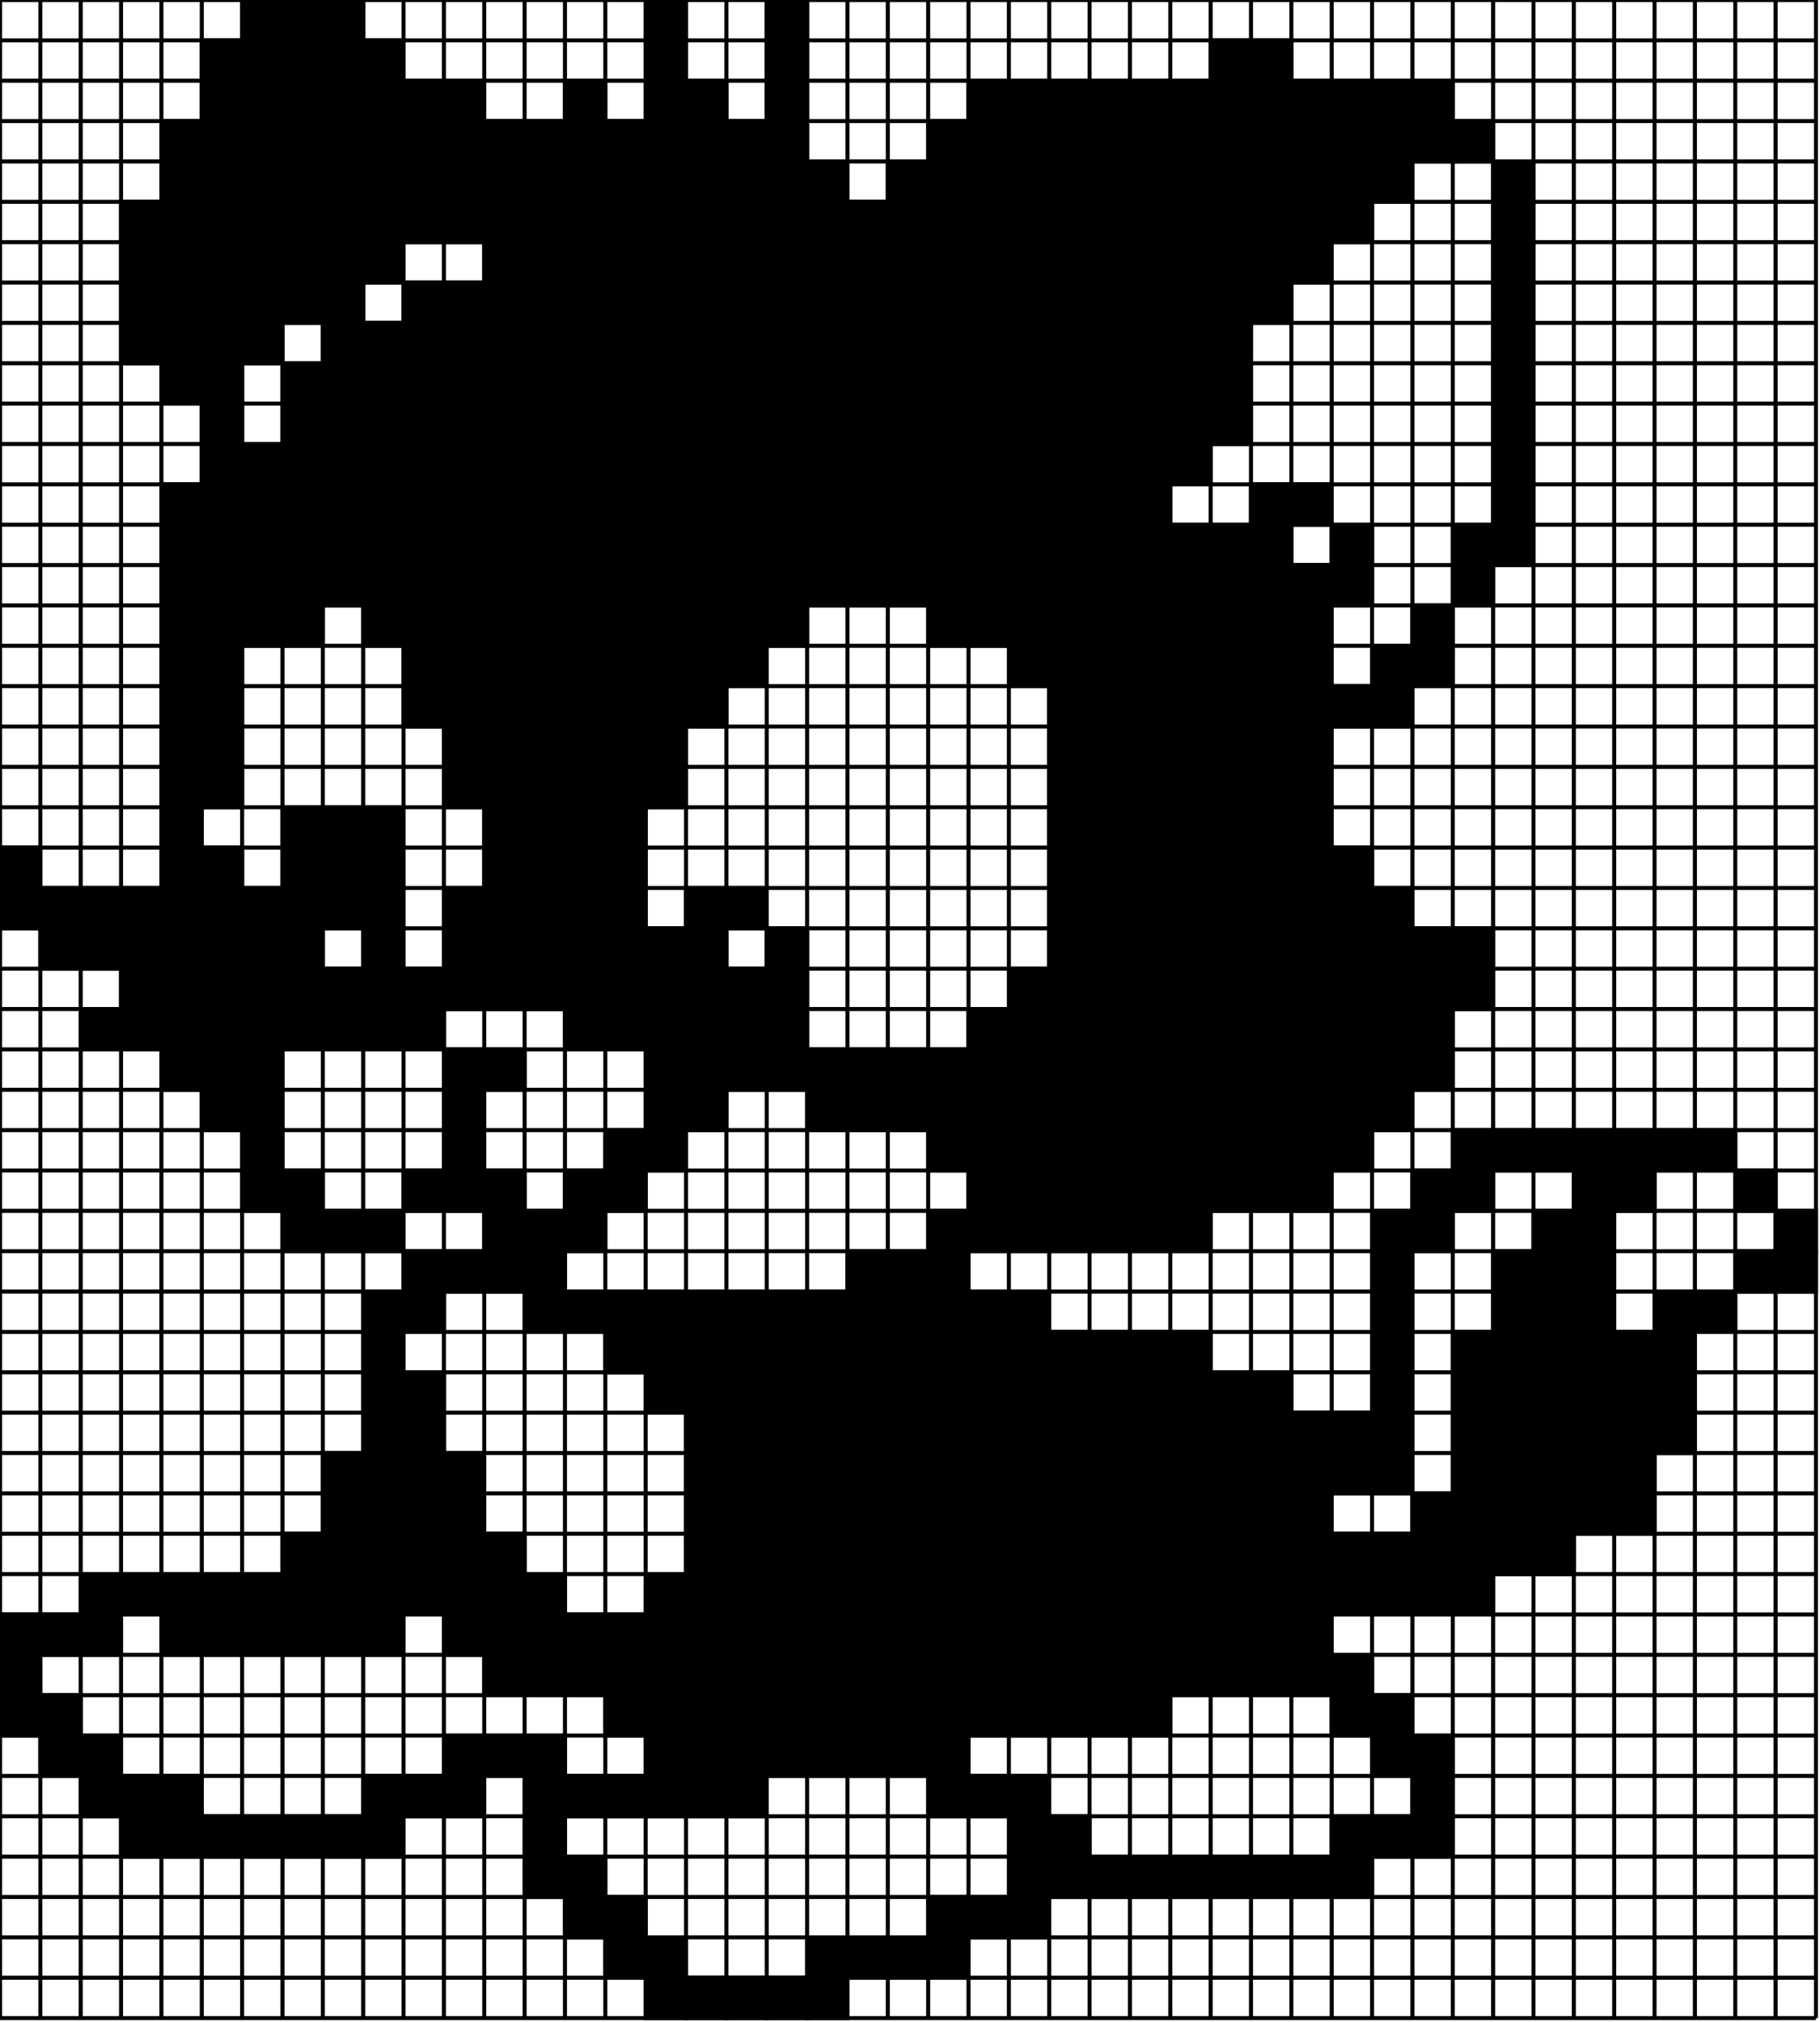 <?xml version="1.0" standalone="no"?>
<!DOCTYPE svg PUBLIC "-//W3C//DTD SVG 1.1//EN"
  "http://www.w3.org/Graphics/SVG/1.1/DTD/svg11.dtd">
<svg width="451" height="501" version="1.1"
  xmlns="http://www.w3.org/2000/svg">
<line x1="0" y1="0" x2="450" y2="0" style="stroke:black;"/><line x1="0" y1="10" x2="450" y2="10" style="stroke:black;"/><line x1="0" y1="20" x2="450" y2="20" style="stroke:black;"/><line x1="0" y1="30" x2="450" y2="30" style="stroke:black;"/><line x1="0" y1="40" x2="450" y2="40" style="stroke:black;"/><line x1="0" y1="50" x2="450" y2="50" style="stroke:black;"/><line x1="0" y1="60" x2="450" y2="60" style="stroke:black;"/><line x1="0" y1="70" x2="450" y2="70" style="stroke:black;"/><line x1="0" y1="80" x2="450" y2="80" style="stroke:black;"/><line x1="0" y1="90" x2="450" y2="90" style="stroke:black;"/><line x1="0" y1="100" x2="450" y2="100" style="stroke:black;"/><line x1="0" y1="110" x2="450" y2="110" style="stroke:black;"/><line x1="0" y1="120" x2="450" y2="120" style="stroke:black;"/><line x1="0" y1="130" x2="450" y2="130" style="stroke:black;"/><line x1="0" y1="140" x2="450" y2="140" style="stroke:black;"/><line x1="0" y1="150" x2="450" y2="150" style="stroke:black;"/><line x1="0" y1="160" x2="450" y2="160" style="stroke:black;"/><line x1="0" y1="170" x2="450" y2="170" style="stroke:black;"/><line x1="0" y1="180" x2="450" y2="180" style="stroke:black;"/><line x1="0" y1="190" x2="450" y2="190" style="stroke:black;"/><line x1="0" y1="200" x2="450" y2="200" style="stroke:black;"/><line x1="0" y1="210" x2="450" y2="210" style="stroke:black;"/><line x1="0" y1="220" x2="450" y2="220" style="stroke:black;"/><line x1="0" y1="230" x2="450" y2="230" style="stroke:black;"/><line x1="0" y1="240" x2="450" y2="240" style="stroke:black;"/><line x1="0" y1="250" x2="450" y2="250" style="stroke:black;"/><line x1="0" y1="260" x2="450" y2="260" style="stroke:black;"/><line x1="0" y1="270" x2="450" y2="270" style="stroke:black;"/><line x1="0" y1="280" x2="450" y2="280" style="stroke:black;"/><line x1="0" y1="290" x2="450" y2="290" style="stroke:black;"/><line x1="0" y1="300" x2="450" y2="300" style="stroke:black;"/><line x1="0" y1="310" x2="450" y2="310" style="stroke:black;"/><line x1="0" y1="320" x2="450" y2="320" style="stroke:black;"/><line x1="0" y1="330" x2="450" y2="330" style="stroke:black;"/><line x1="0" y1="340" x2="450" y2="340" style="stroke:black;"/><line x1="0" y1="350" x2="450" y2="350" style="stroke:black;"/><line x1="0" y1="360" x2="450" y2="360" style="stroke:black;"/><line x1="0" y1="370" x2="450" y2="370" style="stroke:black;"/><line x1="0" y1="380" x2="450" y2="380" style="stroke:black;"/><line x1="0" y1="390" x2="450" y2="390" style="stroke:black;"/><line x1="0" y1="400" x2="450" y2="400" style="stroke:black;"/><line x1="0" y1="410" x2="450" y2="410" style="stroke:black;"/><line x1="0" y1="420" x2="450" y2="420" style="stroke:black;"/><line x1="0" y1="430" x2="450" y2="430" style="stroke:black;"/><line x1="0" y1="440" x2="450" y2="440" style="stroke:black;"/><line x1="0" y1="450" x2="450" y2="450" style="stroke:black;"/><line x1="0" y1="460" x2="450" y2="460" style="stroke:black;"/><line x1="0" y1="470" x2="450" y2="470" style="stroke:black;"/><line x1="0" y1="480" x2="450" y2="480" style="stroke:black;"/><line x1="0" y1="490" x2="450" y2="490" style="stroke:black;"/><line x1="0" y1="500" x2="450" y2="500" style="stroke:black;"/><line x1="0" y1="0" x2="0" y2="500" style="stroke:black;"/><line x1="10" y1="0" x2="10" y2="500" style="stroke:black;"/><line x1="20" y1="0" x2="20" y2="500" style="stroke:black;"/><line x1="30" y1="0" x2="30" y2="500" style="stroke:black;"/><line x1="40" y1="0" x2="40" y2="500" style="stroke:black;"/><line x1="50" y1="0" x2="50" y2="500" style="stroke:black;"/><line x1="60" y1="0" x2="60" y2="500" style="stroke:black;"/><line x1="70" y1="0" x2="70" y2="500" style="stroke:black;"/><line x1="80" y1="0" x2="80" y2="500" style="stroke:black;"/><line x1="90" y1="0" x2="90" y2="500" style="stroke:black;"/><line x1="100" y1="0" x2="100" y2="500" style="stroke:black;"/><line x1="110" y1="0" x2="110" y2="500" style="stroke:black;"/><line x1="120" y1="0" x2="120" y2="500" style="stroke:black;"/><line x1="130" y1="0" x2="130" y2="500" style="stroke:black;"/><line x1="140" y1="0" x2="140" y2="500" style="stroke:black;"/><line x1="150" y1="0" x2="150" y2="500" style="stroke:black;"/><line x1="160" y1="0" x2="160" y2="500" style="stroke:black;"/><line x1="170" y1="0" x2="170" y2="500" style="stroke:black;"/><line x1="180" y1="0" x2="180" y2="500" style="stroke:black;"/><line x1="190" y1="0" x2="190" y2="500" style="stroke:black;"/><line x1="200" y1="0" x2="200" y2="500" style="stroke:black;"/><line x1="210" y1="0" x2="210" y2="500" style="stroke:black;"/><line x1="220" y1="0" x2="220" y2="500" style="stroke:black;"/><line x1="230" y1="0" x2="230" y2="500" style="stroke:black;"/><line x1="240" y1="0" x2="240" y2="500" style="stroke:black;"/><line x1="250" y1="0" x2="250" y2="500" style="stroke:black;"/><line x1="260" y1="0" x2="260" y2="500" style="stroke:black;"/><line x1="270" y1="0" x2="270" y2="500" style="stroke:black;"/><line x1="280" y1="0" x2="280" y2="500" style="stroke:black;"/><line x1="290" y1="0" x2="290" y2="500" style="stroke:black;"/><line x1="300" y1="0" x2="300" y2="500" style="stroke:black;"/><line x1="310" y1="0" x2="310" y2="500" style="stroke:black;"/><line x1="320" y1="0" x2="320" y2="500" style="stroke:black;"/><line x1="330" y1="0" x2="330" y2="500" style="stroke:black;"/><line x1="340" y1="0" x2="340" y2="500" style="stroke:black;"/><line x1="350" y1="0" x2="350" y2="500" style="stroke:black;"/><line x1="360" y1="0" x2="360" y2="500" style="stroke:black;"/><line x1="370" y1="0" x2="370" y2="500" style="stroke:black;"/><line x1="380" y1="0" x2="380" y2="500" style="stroke:black;"/><line x1="390" y1="0" x2="390" y2="500" style="stroke:black;"/><line x1="400" y1="0" x2="400" y2="500" style="stroke:black;"/><line x1="410" y1="0" x2="410" y2="500" style="stroke:black;"/><line x1="420" y1="0" x2="420" y2="500" style="stroke:black;"/><line x1="430" y1="0" x2="430" y2="500" style="stroke:black;"/><line x1="440" y1="0" x2="440" y2="500" style="stroke:black;"/><line x1="450" y1="0" x2="450" y2="500" style="stroke:black;"/><rect x="60" y="0" width="10" height="10" rx="0" ry="0" style="stroke:black;"/><rect x="70" y="0" width="10" height="10" rx="0" ry="0" style="stroke:black;"/><rect x="80" y="0" width="10" height="10" rx="0" ry="0" style="stroke:black;"/><rect x="160" y="0" width="10" height="10" rx="0" ry="0" style="stroke:black;"/><rect x="190" y="0" width="10" height="10" rx="0" ry="0" style="stroke:black;"/><rect x="50" y="10" width="10" height="10" rx="0" ry="0" style="stroke:black;"/><rect x="60" y="10" width="10" height="10" rx="0" ry="0" style="stroke:black;"/><rect x="70" y="10" width="10" height="10" rx="0" ry="0" style="stroke:black;"/><rect x="80" y="10" width="10" height="10" rx="0" ry="0" style="stroke:black;"/><rect x="90" y="10" width="10" height="10" rx="0" ry="0" style="stroke:black;"/><rect x="160" y="10" width="10" height="10" rx="0" ry="0" style="stroke:black;"/><rect x="190" y="10" width="10" height="10" rx="0" ry="0" style="stroke:black;"/><rect x="300" y="10" width="10" height="10" rx="0" ry="0" style="stroke:black;"/><rect x="310" y="10" width="10" height="10" rx="0" ry="0" style="stroke:black;"/><rect x="50" y="20" width="10" height="10" rx="0" ry="0" style="stroke:black;"/><rect x="60" y="20" width="10" height="10" rx="0" ry="0" style="stroke:black;"/><rect x="70" y="20" width="10" height="10" rx="0" ry="0" style="stroke:black;"/><rect x="80" y="20" width="10" height="10" rx="0" ry="0" style="stroke:black;"/><rect x="90" y="20" width="10" height="10" rx="0" ry="0" style="stroke:black;"/><rect x="100" y="20" width="10" height="10" rx="0" ry="0" style="stroke:black;"/><rect x="110" y="20" width="10" height="10" rx="0" ry="0" style="stroke:black;"/><rect x="140" y="20" width="10" height="10" rx="0" ry="0" style="stroke:black;"/><rect x="160" y="20" width="10" height="10" rx="0" ry="0" style="stroke:black;"/><rect x="170" y="20" width="10" height="10" rx="0" ry="0" style="stroke:black;"/><rect x="190" y="20" width="10" height="10" rx="0" ry="0" style="stroke:black;"/><rect x="240" y="20" width="10" height="10" rx="0" ry="0" style="stroke:black;"/><rect x="250" y="20" width="10" height="10" rx="0" ry="0" style="stroke:black;"/><rect x="260" y="20" width="10" height="10" rx="0" ry="0" style="stroke:black;"/><rect x="270" y="20" width="10" height="10" rx="0" ry="0" style="stroke:black;"/><rect x="280" y="20" width="10" height="10" rx="0" ry="0" style="stroke:black;"/><rect x="290" y="20" width="10" height="10" rx="0" ry="0" style="stroke:black;"/><rect x="300" y="20" width="10" height="10" rx="0" ry="0" style="stroke:black;"/><rect x="310" y="20" width="10" height="10" rx="0" ry="0" style="stroke:black;"/><rect x="320" y="20" width="10" height="10" rx="0" ry="0" style="stroke:black;"/><rect x="330" y="20" width="10" height="10" rx="0" ry="0" style="stroke:black;"/><rect x="340" y="20" width="10" height="10" rx="0" ry="0" style="stroke:black;"/><rect x="350" y="20" width="10" height="10" rx="0" ry="0" style="stroke:black;"/><rect x="40" y="30" width="10" height="10" rx="0" ry="0" style="stroke:black;"/><rect x="50" y="30" width="10" height="10" rx="0" ry="0" style="stroke:black;"/><rect x="60" y="30" width="10" height="10" rx="0" ry="0" style="stroke:black;"/><rect x="70" y="30" width="10" height="10" rx="0" ry="0" style="stroke:black;"/><rect x="80" y="30" width="10" height="10" rx="0" ry="0" style="stroke:black;"/><rect x="90" y="30" width="10" height="10" rx="0" ry="0" style="stroke:black;"/><rect x="100" y="30" width="10" height="10" rx="0" ry="0" style="stroke:black;"/><rect x="110" y="30" width="10" height="10" rx="0" ry="0" style="stroke:black;"/><rect x="120" y="30" width="10" height="10" rx="0" ry="0" style="stroke:black;"/><rect x="130" y="30" width="10" height="10" rx="0" ry="0" style="stroke:black;"/><rect x="140" y="30" width="10" height="10" rx="0" ry="0" style="stroke:black;"/><rect x="150" y="30" width="10" height="10" rx="0" ry="0" style="stroke:black;"/><rect x="160" y="30" width="10" height="10" rx="0" ry="0" style="stroke:black;"/><rect x="170" y="30" width="10" height="10" rx="0" ry="0" style="stroke:black;"/><rect x="180" y="30" width="10" height="10" rx="0" ry="0" style="stroke:black;"/><rect x="190" y="30" width="10" height="10" rx="0" ry="0" style="stroke:black;"/><rect x="230" y="30" width="10" height="10" rx="0" ry="0" style="stroke:black;"/><rect x="240" y="30" width="10" height="10" rx="0" ry="0" style="stroke:black;"/><rect x="250" y="30" width="10" height="10" rx="0" ry="0" style="stroke:black;"/><rect x="260" y="30" width="10" height="10" rx="0" ry="0" style="stroke:black;"/><rect x="270" y="30" width="10" height="10" rx="0" ry="0" style="stroke:black;"/><rect x="280" y="30" width="10" height="10" rx="0" ry="0" style="stroke:black;"/><rect x="290" y="30" width="10" height="10" rx="0" ry="0" style="stroke:black;"/><rect x="300" y="30" width="10" height="10" rx="0" ry="0" style="stroke:black;"/><rect x="310" y="30" width="10" height="10" rx="0" ry="0" style="stroke:black;"/><rect x="320" y="30" width="10" height="10" rx="0" ry="0" style="stroke:black;"/><rect x="330" y="30" width="10" height="10" rx="0" ry="0" style="stroke:black;"/><rect x="340" y="30" width="10" height="10" rx="0" ry="0" style="stroke:black;"/><rect x="350" y="30" width="10" height="10" rx="0" ry="0" style="stroke:black;"/><rect x="360" y="30" width="10" height="10" rx="0" ry="0" style="stroke:black;"/><rect x="40" y="40" width="10" height="10" rx="0" ry="0" style="stroke:black;"/><rect x="50" y="40" width="10" height="10" rx="0" ry="0" style="stroke:black;"/><rect x="60" y="40" width="10" height="10" rx="0" ry="0" style="stroke:black;"/><rect x="70" y="40" width="10" height="10" rx="0" ry="0" style="stroke:black;"/><rect x="80" y="40" width="10" height="10" rx="0" ry="0" style="stroke:black;"/><rect x="90" y="40" width="10" height="10" rx="0" ry="0" style="stroke:black;"/><rect x="100" y="40" width="10" height="10" rx="0" ry="0" style="stroke:black;"/><rect x="110" y="40" width="10" height="10" rx="0" ry="0" style="stroke:black;"/><rect x="120" y="40" width="10" height="10" rx="0" ry="0" style="stroke:black;"/><rect x="130" y="40" width="10" height="10" rx="0" ry="0" style="stroke:black;"/><rect x="140" y="40" width="10" height="10" rx="0" ry="0" style="stroke:black;"/><rect x="150" y="40" width="10" height="10" rx="0" ry="0" style="stroke:black;"/><rect x="160" y="40" width="10" height="10" rx="0" ry="0" style="stroke:black;"/><rect x="170" y="40" width="10" height="10" rx="0" ry="0" style="stroke:black;"/><rect x="180" y="40" width="10" height="10" rx="0" ry="0" style="stroke:black;"/><rect x="190" y="40" width="10" height="10" rx="0" ry="0" style="stroke:black;"/><rect x="200" y="40" width="10" height="10" rx="0" ry="0" style="stroke:black;"/><rect x="220" y="40" width="10" height="10" rx="0" ry="0" style="stroke:black;"/><rect x="230" y="40" width="10" height="10" rx="0" ry="0" style="stroke:black;"/><rect x="240" y="40" width="10" height="10" rx="0" ry="0" style="stroke:black;"/><rect x="250" y="40" width="10" height="10" rx="0" ry="0" style="stroke:black;"/><rect x="260" y="40" width="10" height="10" rx="0" ry="0" style="stroke:black;"/><rect x="270" y="40" width="10" height="10" rx="0" ry="0" style="stroke:black;"/><rect x="280" y="40" width="10" height="10" rx="0" ry="0" style="stroke:black;"/><rect x="290" y="40" width="10" height="10" rx="0" ry="0" style="stroke:black;"/><rect x="300" y="40" width="10" height="10" rx="0" ry="0" style="stroke:black;"/><rect x="310" y="40" width="10" height="10" rx="0" ry="0" style="stroke:black;"/><rect x="320" y="40" width="10" height="10" rx="0" ry="0" style="stroke:black;"/><rect x="330" y="40" width="10" height="10" rx="0" ry="0" style="stroke:black;"/><rect x="340" y="40" width="10" height="10" rx="0" ry="0" style="stroke:black;"/><rect x="370" y="40" width="10" height="10" rx="0" ry="0" style="stroke:black;"/><rect x="30" y="50" width="10" height="10" rx="0" ry="0" style="stroke:black;"/><rect x="40" y="50" width="10" height="10" rx="0" ry="0" style="stroke:black;"/><rect x="50" y="50" width="10" height="10" rx="0" ry="0" style="stroke:black;"/><rect x="60" y="50" width="10" height="10" rx="0" ry="0" style="stroke:black;"/><rect x="70" y="50" width="10" height="10" rx="0" ry="0" style="stroke:black;"/><rect x="80" y="50" width="10" height="10" rx="0" ry="0" style="stroke:black;"/><rect x="90" y="50" width="10" height="10" rx="0" ry="0" style="stroke:black;"/><rect x="100" y="50" width="10" height="10" rx="0" ry="0" style="stroke:black;"/><rect x="110" y="50" width="10" height="10" rx="0" ry="0" style="stroke:black;"/><rect x="120" y="50" width="10" height="10" rx="0" ry="0" style="stroke:black;"/><rect x="130" y="50" width="10" height="10" rx="0" ry="0" style="stroke:black;"/><rect x="140" y="50" width="10" height="10" rx="0" ry="0" style="stroke:black;"/><rect x="150" y="50" width="10" height="10" rx="0" ry="0" style="stroke:black;"/><rect x="160" y="50" width="10" height="10" rx="0" ry="0" style="stroke:black;"/><rect x="170" y="50" width="10" height="10" rx="0" ry="0" style="stroke:black;"/><rect x="180" y="50" width="10" height="10" rx="0" ry="0" style="stroke:black;"/><rect x="190" y="50" width="10" height="10" rx="0" ry="0" style="stroke:black;"/><rect x="200" y="50" width="10" height="10" rx="0" ry="0" style="stroke:black;"/><rect x="210" y="50" width="10" height="10" rx="0" ry="0" style="stroke:black;"/><rect x="220" y="50" width="10" height="10" rx="0" ry="0" style="stroke:black;"/><rect x="230" y="50" width="10" height="10" rx="0" ry="0" style="stroke:black;"/><rect x="240" y="50" width="10" height="10" rx="0" ry="0" style="stroke:black;"/><rect x="250" y="50" width="10" height="10" rx="0" ry="0" style="stroke:black;"/><rect x="260" y="50" width="10" height="10" rx="0" ry="0" style="stroke:black;"/><rect x="270" y="50" width="10" height="10" rx="0" ry="0" style="stroke:black;"/><rect x="280" y="50" width="10" height="10" rx="0" ry="0" style="stroke:black;"/><rect x="290" y="50" width="10" height="10" rx="0" ry="0" style="stroke:black;"/><rect x="300" y="50" width="10" height="10" rx="0" ry="0" style="stroke:black;"/><rect x="310" y="50" width="10" height="10" rx="0" ry="0" style="stroke:black;"/><rect x="320" y="50" width="10" height="10" rx="0" ry="0" style="stroke:black;"/><rect x="330" y="50" width="10" height="10" rx="0" ry="0" style="stroke:black;"/><rect x="370" y="50" width="10" height="10" rx="0" ry="0" style="stroke:black;"/><rect x="30" y="60" width="10" height="10" rx="0" ry="0" style="stroke:black;"/><rect x="40" y="60" width="10" height="10" rx="0" ry="0" style="stroke:black;"/><rect x="50" y="60" width="10" height="10" rx="0" ry="0" style="stroke:black;"/><rect x="60" y="60" width="10" height="10" rx="0" ry="0" style="stroke:black;"/><rect x="70" y="60" width="10" height="10" rx="0" ry="0" style="stroke:black;"/><rect x="80" y="60" width="10" height="10" rx="0" ry="0" style="stroke:black;"/><rect x="90" y="60" width="10" height="10" rx="0" ry="0" style="stroke:black;"/><rect x="120" y="60" width="10" height="10" rx="0" ry="0" style="stroke:black;"/><rect x="130" y="60" width="10" height="10" rx="0" ry="0" style="stroke:black;"/><rect x="140" y="60" width="10" height="10" rx="0" ry="0" style="stroke:black;"/><rect x="150" y="60" width="10" height="10" rx="0" ry="0" style="stroke:black;"/><rect x="160" y="60" width="10" height="10" rx="0" ry="0" style="stroke:black;"/><rect x="170" y="60" width="10" height="10" rx="0" ry="0" style="stroke:black;"/><rect x="180" y="60" width="10" height="10" rx="0" ry="0" style="stroke:black;"/><rect x="190" y="60" width="10" height="10" rx="0" ry="0" style="stroke:black;"/><rect x="200" y="60" width="10" height="10" rx="0" ry="0" style="stroke:black;"/><rect x="210" y="60" width="10" height="10" rx="0" ry="0" style="stroke:black;"/><rect x="220" y="60" width="10" height="10" rx="0" ry="0" style="stroke:black;"/><rect x="230" y="60" width="10" height="10" rx="0" ry="0" style="stroke:black;"/><rect x="240" y="60" width="10" height="10" rx="0" ry="0" style="stroke:black;"/><rect x="250" y="60" width="10" height="10" rx="0" ry="0" style="stroke:black;"/><rect x="260" y="60" width="10" height="10" rx="0" ry="0" style="stroke:black;"/><rect x="270" y="60" width="10" height="10" rx="0" ry="0" style="stroke:black;"/><rect x="280" y="60" width="10" height="10" rx="0" ry="0" style="stroke:black;"/><rect x="290" y="60" width="10" height="10" rx="0" ry="0" style="stroke:black;"/><rect x="300" y="60" width="10" height="10" rx="0" ry="0" style="stroke:black;"/><rect x="310" y="60" width="10" height="10" rx="0" ry="0" style="stroke:black;"/><rect x="320" y="60" width="10" height="10" rx="0" ry="0" style="stroke:black;"/><rect x="370" y="60" width="10" height="10" rx="0" ry="0" style="stroke:black;"/><rect x="30" y="70" width="10" height="10" rx="0" ry="0" style="stroke:black;"/><rect x="40" y="70" width="10" height="10" rx="0" ry="0" style="stroke:black;"/><rect x="50" y="70" width="10" height="10" rx="0" ry="0" style="stroke:black;"/><rect x="60" y="70" width="10" height="10" rx="0" ry="0" style="stroke:black;"/><rect x="70" y="70" width="10" height="10" rx="0" ry="0" style="stroke:black;"/><rect x="80" y="70" width="10" height="10" rx="0" ry="0" style="stroke:black;"/><rect x="100" y="70" width="10" height="10" rx="0" ry="0" style="stroke:black;"/><rect x="110" y="70" width="10" height="10" rx="0" ry="0" style="stroke:black;"/><rect x="120" y="70" width="10" height="10" rx="0" ry="0" style="stroke:black;"/><rect x="130" y="70" width="10" height="10" rx="0" ry="0" style="stroke:black;"/><rect x="140" y="70" width="10" height="10" rx="0" ry="0" style="stroke:black;"/><rect x="150" y="70" width="10" height="10" rx="0" ry="0" style="stroke:black;"/><rect x="160" y="70" width="10" height="10" rx="0" ry="0" style="stroke:black;"/><rect x="170" y="70" width="10" height="10" rx="0" ry="0" style="stroke:black;"/><rect x="180" y="70" width="10" height="10" rx="0" ry="0" style="stroke:black;"/><rect x="190" y="70" width="10" height="10" rx="0" ry="0" style="stroke:black;"/><rect x="200" y="70" width="10" height="10" rx="0" ry="0" style="stroke:black;"/><rect x="210" y="70" width="10" height="10" rx="0" ry="0" style="stroke:black;"/><rect x="220" y="70" width="10" height="10" rx="0" ry="0" style="stroke:black;"/><rect x="230" y="70" width="10" height="10" rx="0" ry="0" style="stroke:black;"/><rect x="240" y="70" width="10" height="10" rx="0" ry="0" style="stroke:black;"/><rect x="250" y="70" width="10" height="10" rx="0" ry="0" style="stroke:black;"/><rect x="260" y="70" width="10" height="10" rx="0" ry="0" style="stroke:black;"/><rect x="270" y="70" width="10" height="10" rx="0" ry="0" style="stroke:black;"/><rect x="280" y="70" width="10" height="10" rx="0" ry="0" style="stroke:black;"/><rect x="290" y="70" width="10" height="10" rx="0" ry="0" style="stroke:black;"/><rect x="300" y="70" width="10" height="10" rx="0" ry="0" style="stroke:black;"/><rect x="310" y="70" width="10" height="10" rx="0" ry="0" style="stroke:black;"/><rect x="370" y="70" width="10" height="10" rx="0" ry="0" style="stroke:black;"/><rect x="30" y="80" width="10" height="10" rx="0" ry="0" style="stroke:black;"/><rect x="40" y="80" width="10" height="10" rx="0" ry="0" style="stroke:black;"/><rect x="50" y="80" width="10" height="10" rx="0" ry="0" style="stroke:black;"/><rect x="60" y="80" width="10" height="10" rx="0" ry="0" style="stroke:black;"/><rect x="80" y="80" width="10" height="10" rx="0" ry="0" style="stroke:black;"/><rect x="90" y="80" width="10" height="10" rx="0" ry="0" style="stroke:black;"/><rect x="100" y="80" width="10" height="10" rx="0" ry="0" style="stroke:black;"/><rect x="110" y="80" width="10" height="10" rx="0" ry="0" style="stroke:black;"/><rect x="120" y="80" width="10" height="10" rx="0" ry="0" style="stroke:black;"/><rect x="130" y="80" width="10" height="10" rx="0" ry="0" style="stroke:black;"/><rect x="140" y="80" width="10" height="10" rx="0" ry="0" style="stroke:black;"/><rect x="150" y="80" width="10" height="10" rx="0" ry="0" style="stroke:black;"/><rect x="160" y="80" width="10" height="10" rx="0" ry="0" style="stroke:black;"/><rect x="170" y="80" width="10" height="10" rx="0" ry="0" style="stroke:black;"/><rect x="180" y="80" width="10" height="10" rx="0" ry="0" style="stroke:black;"/><rect x="190" y="80" width="10" height="10" rx="0" ry="0" style="stroke:black;"/><rect x="200" y="80" width="10" height="10" rx="0" ry="0" style="stroke:black;"/><rect x="210" y="80" width="10" height="10" rx="0" ry="0" style="stroke:black;"/><rect x="220" y="80" width="10" height="10" rx="0" ry="0" style="stroke:black;"/><rect x="230" y="80" width="10" height="10" rx="0" ry="0" style="stroke:black;"/><rect x="240" y="80" width="10" height="10" rx="0" ry="0" style="stroke:black;"/><rect x="250" y="80" width="10" height="10" rx="0" ry="0" style="stroke:black;"/><rect x="260" y="80" width="10" height="10" rx="0" ry="0" style="stroke:black;"/><rect x="270" y="80" width="10" height="10" rx="0" ry="0" style="stroke:black;"/><rect x="280" y="80" width="10" height="10" rx="0" ry="0" style="stroke:black;"/><rect x="290" y="80" width="10" height="10" rx="0" ry="0" style="stroke:black;"/><rect x="300" y="80" width="10" height="10" rx="0" ry="0" style="stroke:black;"/><rect x="370" y="80" width="10" height="10" rx="0" ry="0" style="stroke:black;"/><rect x="40" y="90" width="10" height="10" rx="0" ry="0" style="stroke:black;"/><rect x="50" y="90" width="10" height="10" rx="0" ry="0" style="stroke:black;"/><rect x="70" y="90" width="10" height="10" rx="0" ry="0" style="stroke:black;"/><rect x="80" y="90" width="10" height="10" rx="0" ry="0" style="stroke:black;"/><rect x="90" y="90" width="10" height="10" rx="0" ry="0" style="stroke:black;"/><rect x="100" y="90" width="10" height="10" rx="0" ry="0" style="stroke:black;"/><rect x="110" y="90" width="10" height="10" rx="0" ry="0" style="stroke:black;"/><rect x="120" y="90" width="10" height="10" rx="0" ry="0" style="stroke:black;"/><rect x="130" y="90" width="10" height="10" rx="0" ry="0" style="stroke:black;"/><rect x="140" y="90" width="10" height="10" rx="0" ry="0" style="stroke:black;"/><rect x="150" y="90" width="10" height="10" rx="0" ry="0" style="stroke:black;"/><rect x="160" y="90" width="10" height="10" rx="0" ry="0" style="stroke:black;"/><rect x="170" y="90" width="10" height="10" rx="0" ry="0" style="stroke:black;"/><rect x="180" y="90" width="10" height="10" rx="0" ry="0" style="stroke:black;"/><rect x="190" y="90" width="10" height="10" rx="0" ry="0" style="stroke:black;"/><rect x="200" y="90" width="10" height="10" rx="0" ry="0" style="stroke:black;"/><rect x="210" y="90" width="10" height="10" rx="0" ry="0" style="stroke:black;"/><rect x="220" y="90" width="10" height="10" rx="0" ry="0" style="stroke:black;"/><rect x="230" y="90" width="10" height="10" rx="0" ry="0" style="stroke:black;"/><rect x="240" y="90" width="10" height="10" rx="0" ry="0" style="stroke:black;"/><rect x="250" y="90" width="10" height="10" rx="0" ry="0" style="stroke:black;"/><rect x="260" y="90" width="10" height="10" rx="0" ry="0" style="stroke:black;"/><rect x="270" y="90" width="10" height="10" rx="0" ry="0" style="stroke:black;"/><rect x="280" y="90" width="10" height="10" rx="0" ry="0" style="stroke:black;"/><rect x="290" y="90" width="10" height="10" rx="0" ry="0" style="stroke:black;"/><rect x="300" y="90" width="10" height="10" rx="0" ry="0" style="stroke:black;"/><rect x="370" y="90" width="10" height="10" rx="0" ry="0" style="stroke:black;"/><rect x="50" y="100" width="10" height="10" rx="0" ry="0" style="stroke:black;"/><rect x="70" y="100" width="10" height="10" rx="0" ry="0" style="stroke:black;"/><rect x="80" y="100" width="10" height="10" rx="0" ry="0" style="stroke:black;"/><rect x="90" y="100" width="10" height="10" rx="0" ry="0" style="stroke:black;"/><rect x="100" y="100" width="10" height="10" rx="0" ry="0" style="stroke:black;"/><rect x="110" y="100" width="10" height="10" rx="0" ry="0" style="stroke:black;"/><rect x="120" y="100" width="10" height="10" rx="0" ry="0" style="stroke:black;"/><rect x="130" y="100" width="10" height="10" rx="0" ry="0" style="stroke:black;"/><rect x="140" y="100" width="10" height="10" rx="0" ry="0" style="stroke:black;"/><rect x="150" y="100" width="10" height="10" rx="0" ry="0" style="stroke:black;"/><rect x="160" y="100" width="10" height="10" rx="0" ry="0" style="stroke:black;"/><rect x="170" y="100" width="10" height="10" rx="0" ry="0" style="stroke:black;"/><rect x="180" y="100" width="10" height="10" rx="0" ry="0" style="stroke:black;"/><rect x="190" y="100" width="10" height="10" rx="0" ry="0" style="stroke:black;"/><rect x="200" y="100" width="10" height="10" rx="0" ry="0" style="stroke:black;"/><rect x="210" y="100" width="10" height="10" rx="0" ry="0" style="stroke:black;"/><rect x="220" y="100" width="10" height="10" rx="0" ry="0" style="stroke:black;"/><rect x="230" y="100" width="10" height="10" rx="0" ry="0" style="stroke:black;"/><rect x="240" y="100" width="10" height="10" rx="0" ry="0" style="stroke:black;"/><rect x="250" y="100" width="10" height="10" rx="0" ry="0" style="stroke:black;"/><rect x="260" y="100" width="10" height="10" rx="0" ry="0" style="stroke:black;"/><rect x="270" y="100" width="10" height="10" rx="0" ry="0" style="stroke:black;"/><rect x="280" y="100" width="10" height="10" rx="0" ry="0" style="stroke:black;"/><rect x="290" y="100" width="10" height="10" rx="0" ry="0" style="stroke:black;"/><rect x="300" y="100" width="10" height="10" rx="0" ry="0" style="stroke:black;"/><rect x="370" y="100" width="10" height="10" rx="0" ry="0" style="stroke:black;"/><rect x="50" y="110" width="10" height="10" rx="0" ry="0" style="stroke:black;"/><rect x="60" y="110" width="10" height="10" rx="0" ry="0" style="stroke:black;"/><rect x="70" y="110" width="10" height="10" rx="0" ry="0" style="stroke:black;"/><rect x="80" y="110" width="10" height="10" rx="0" ry="0" style="stroke:black;"/><rect x="90" y="110" width="10" height="10" rx="0" ry="0" style="stroke:black;"/><rect x="100" y="110" width="10" height="10" rx="0" ry="0" style="stroke:black;"/><rect x="110" y="110" width="10" height="10" rx="0" ry="0" style="stroke:black;"/><rect x="120" y="110" width="10" height="10" rx="0" ry="0" style="stroke:black;"/><rect x="130" y="110" width="10" height="10" rx="0" ry="0" style="stroke:black;"/><rect x="140" y="110" width="10" height="10" rx="0" ry="0" style="stroke:black;"/><rect x="150" y="110" width="10" height="10" rx="0" ry="0" style="stroke:black;"/><rect x="160" y="110" width="10" height="10" rx="0" ry="0" style="stroke:black;"/><rect x="170" y="110" width="10" height="10" rx="0" ry="0" style="stroke:black;"/><rect x="180" y="110" width="10" height="10" rx="0" ry="0" style="stroke:black;"/><rect x="190" y="110" width="10" height="10" rx="0" ry="0" style="stroke:black;"/><rect x="200" y="110" width="10" height="10" rx="0" ry="0" style="stroke:black;"/><rect x="210" y="110" width="10" height="10" rx="0" ry="0" style="stroke:black;"/><rect x="220" y="110" width="10" height="10" rx="0" ry="0" style="stroke:black;"/><rect x="230" y="110" width="10" height="10" rx="0" ry="0" style="stroke:black;"/><rect x="240" y="110" width="10" height="10" rx="0" ry="0" style="stroke:black;"/><rect x="250" y="110" width="10" height="10" rx="0" ry="0" style="stroke:black;"/><rect x="260" y="110" width="10" height="10" rx="0" ry="0" style="stroke:black;"/><rect x="270" y="110" width="10" height="10" rx="0" ry="0" style="stroke:black;"/><rect x="280" y="110" width="10" height="10" rx="0" ry="0" style="stroke:black;"/><rect x="290" y="110" width="10" height="10" rx="0" ry="0" style="stroke:black;"/><rect x="370" y="110" width="10" height="10" rx="0" ry="0" style="stroke:black;"/><rect x="40" y="120" width="10" height="10" rx="0" ry="0" style="stroke:black;"/><rect x="50" y="120" width="10" height="10" rx="0" ry="0" style="stroke:black;"/><rect x="60" y="120" width="10" height="10" rx="0" ry="0" style="stroke:black;"/><rect x="70" y="120" width="10" height="10" rx="0" ry="0" style="stroke:black;"/><rect x="80" y="120" width="10" height="10" rx="0" ry="0" style="stroke:black;"/><rect x="90" y="120" width="10" height="10" rx="0" ry="0" style="stroke:black;"/><rect x="100" y="120" width="10" height="10" rx="0" ry="0" style="stroke:black;"/><rect x="110" y="120" width="10" height="10" rx="0" ry="0" style="stroke:black;"/><rect x="120" y="120" width="10" height="10" rx="0" ry="0" style="stroke:black;"/><rect x="130" y="120" width="10" height="10" rx="0" ry="0" style="stroke:black;"/><rect x="140" y="120" width="10" height="10" rx="0" ry="0" style="stroke:black;"/><rect x="150" y="120" width="10" height="10" rx="0" ry="0" style="stroke:black;"/><rect x="160" y="120" width="10" height="10" rx="0" ry="0" style="stroke:black;"/><rect x="170" y="120" width="10" height="10" rx="0" ry="0" style="stroke:black;"/><rect x="180" y="120" width="10" height="10" rx="0" ry="0" style="stroke:black;"/><rect x="190" y="120" width="10" height="10" rx="0" ry="0" style="stroke:black;"/><rect x="200" y="120" width="10" height="10" rx="0" ry="0" style="stroke:black;"/><rect x="210" y="120" width="10" height="10" rx="0" ry="0" style="stroke:black;"/><rect x="220" y="120" width="10" height="10" rx="0" ry="0" style="stroke:black;"/><rect x="230" y="120" width="10" height="10" rx="0" ry="0" style="stroke:black;"/><rect x="240" y="120" width="10" height="10" rx="0" ry="0" style="stroke:black;"/><rect x="250" y="120" width="10" height="10" rx="0" ry="0" style="stroke:black;"/><rect x="260" y="120" width="10" height="10" rx="0" ry="0" style="stroke:black;"/><rect x="270" y="120" width="10" height="10" rx="0" ry="0" style="stroke:black;"/><rect x="280" y="120" width="10" height="10" rx="0" ry="0" style="stroke:black;"/><rect x="310" y="120" width="10" height="10" rx="0" ry="0" style="stroke:black;"/><rect x="320" y="120" width="10" height="10" rx="0" ry="0" style="stroke:black;"/><rect x="370" y="120" width="10" height="10" rx="0" ry="0" style="stroke:black;"/><rect x="40" y="130" width="10" height="10" rx="0" ry="0" style="stroke:black;"/><rect x="50" y="130" width="10" height="10" rx="0" ry="0" style="stroke:black;"/><rect x="60" y="130" width="10" height="10" rx="0" ry="0" style="stroke:black;"/><rect x="70" y="130" width="10" height="10" rx="0" ry="0" style="stroke:black;"/><rect x="80" y="130" width="10" height="10" rx="0" ry="0" style="stroke:black;"/><rect x="90" y="130" width="10" height="10" rx="0" ry="0" style="stroke:black;"/><rect x="100" y="130" width="10" height="10" rx="0" ry="0" style="stroke:black;"/><rect x="110" y="130" width="10" height="10" rx="0" ry="0" style="stroke:black;"/><rect x="120" y="130" width="10" height="10" rx="0" ry="0" style="stroke:black;"/><rect x="130" y="130" width="10" height="10" rx="0" ry="0" style="stroke:black;"/><rect x="140" y="130" width="10" height="10" rx="0" ry="0" style="stroke:black;"/><rect x="150" y="130" width="10" height="10" rx="0" ry="0" style="stroke:black;"/><rect x="160" y="130" width="10" height="10" rx="0" ry="0" style="stroke:black;"/><rect x="170" y="130" width="10" height="10" rx="0" ry="0" style="stroke:black;"/><rect x="180" y="130" width="10" height="10" rx="0" ry="0" style="stroke:black;"/><rect x="190" y="130" width="10" height="10" rx="0" ry="0" style="stroke:black;"/><rect x="200" y="130" width="10" height="10" rx="0" ry="0" style="stroke:black;"/><rect x="210" y="130" width="10" height="10" rx="0" ry="0" style="stroke:black;"/><rect x="220" y="130" width="10" height="10" rx="0" ry="0" style="stroke:black;"/><rect x="230" y="130" width="10" height="10" rx="0" ry="0" style="stroke:black;"/><rect x="240" y="130" width="10" height="10" rx="0" ry="0" style="stroke:black;"/><rect x="250" y="130" width="10" height="10" rx="0" ry="0" style="stroke:black;"/><rect x="260" y="130" width="10" height="10" rx="0" ry="0" style="stroke:black;"/><rect x="270" y="130" width="10" height="10" rx="0" ry="0" style="stroke:black;"/><rect x="280" y="130" width="10" height="10" rx="0" ry="0" style="stroke:black;"/><rect x="290" y="130" width="10" height="10" rx="0" ry="0" style="stroke:black;"/><rect x="300" y="130" width="10" height="10" rx="0" ry="0" style="stroke:black;"/><rect x="310" y="130" width="10" height="10" rx="0" ry="0" style="stroke:black;"/><rect x="330" y="130" width="10" height="10" rx="0" ry="0" style="stroke:black;"/><rect x="360" y="130" width="10" height="10" rx="0" ry="0" style="stroke:black;"/><rect x="370" y="130" width="10" height="10" rx="0" ry="0" style="stroke:black;"/><rect x="40" y="140" width="10" height="10" rx="0" ry="0" style="stroke:black;"/><rect x="50" y="140" width="10" height="10" rx="0" ry="0" style="stroke:black;"/><rect x="60" y="140" width="10" height="10" rx="0" ry="0" style="stroke:black;"/><rect x="70" y="140" width="10" height="10" rx="0" ry="0" style="stroke:black;"/><rect x="80" y="140" width="10" height="10" rx="0" ry="0" style="stroke:black;"/><rect x="90" y="140" width="10" height="10" rx="0" ry="0" style="stroke:black;"/><rect x="100" y="140" width="10" height="10" rx="0" ry="0" style="stroke:black;"/><rect x="110" y="140" width="10" height="10" rx="0" ry="0" style="stroke:black;"/><rect x="120" y="140" width="10" height="10" rx="0" ry="0" style="stroke:black;"/><rect x="130" y="140" width="10" height="10" rx="0" ry="0" style="stroke:black;"/><rect x="140" y="140" width="10" height="10" rx="0" ry="0" style="stroke:black;"/><rect x="150" y="140" width="10" height="10" rx="0" ry="0" style="stroke:black;"/><rect x="160" y="140" width="10" height="10" rx="0" ry="0" style="stroke:black;"/><rect x="170" y="140" width="10" height="10" rx="0" ry="0" style="stroke:black;"/><rect x="180" y="140" width="10" height="10" rx="0" ry="0" style="stroke:black;"/><rect x="190" y="140" width="10" height="10" rx="0" ry="0" style="stroke:black;"/><rect x="200" y="140" width="10" height="10" rx="0" ry="0" style="stroke:black;"/><rect x="210" y="140" width="10" height="10" rx="0" ry="0" style="stroke:black;"/><rect x="220" y="140" width="10" height="10" rx="0" ry="0" style="stroke:black;"/><rect x="230" y="140" width="10" height="10" rx="0" ry="0" style="stroke:black;"/><rect x="240" y="140" width="10" height="10" rx="0" ry="0" style="stroke:black;"/><rect x="250" y="140" width="10" height="10" rx="0" ry="0" style="stroke:black;"/><rect x="260" y="140" width="10" height="10" rx="0" ry="0" style="stroke:black;"/><rect x="270" y="140" width="10" height="10" rx="0" ry="0" style="stroke:black;"/><rect x="280" y="140" width="10" height="10" rx="0" ry="0" style="stroke:black;"/><rect x="290" y="140" width="10" height="10" rx="0" ry="0" style="stroke:black;"/><rect x="300" y="140" width="10" height="10" rx="0" ry="0" style="stroke:black;"/><rect x="310" y="140" width="10" height="10" rx="0" ry="0" style="stroke:black;"/><rect x="320" y="140" width="10" height="10" rx="0" ry="0" style="stroke:black;"/><rect x="330" y="140" width="10" height="10" rx="0" ry="0" style="stroke:black;"/><rect x="360" y="140" width="10" height="10" rx="0" ry="0" style="stroke:black;"/><rect x="40" y="150" width="10" height="10" rx="0" ry="0" style="stroke:black;"/><rect x="50" y="150" width="10" height="10" rx="0" ry="0" style="stroke:black;"/><rect x="60" y="150" width="10" height="10" rx="0" ry="0" style="stroke:black;"/><rect x="70" y="150" width="10" height="10" rx="0" ry="0" style="stroke:black;"/><rect x="90" y="150" width="10" height="10" rx="0" ry="0" style="stroke:black;"/><rect x="100" y="150" width="10" height="10" rx="0" ry="0" style="stroke:black;"/><rect x="110" y="150" width="10" height="10" rx="0" ry="0" style="stroke:black;"/><rect x="120" y="150" width="10" height="10" rx="0" ry="0" style="stroke:black;"/><rect x="130" y="150" width="10" height="10" rx="0" ry="0" style="stroke:black;"/><rect x="140" y="150" width="10" height="10" rx="0" ry="0" style="stroke:black;"/><rect x="150" y="150" width="10" height="10" rx="0" ry="0" style="stroke:black;"/><rect x="160" y="150" width="10" height="10" rx="0" ry="0" style="stroke:black;"/><rect x="170" y="150" width="10" height="10" rx="0" ry="0" style="stroke:black;"/><rect x="180" y="150" width="10" height="10" rx="0" ry="0" style="stroke:black;"/><rect x="190" y="150" width="10" height="10" rx="0" ry="0" style="stroke:black;"/><rect x="230" y="150" width="10" height="10" rx="0" ry="0" style="stroke:black;"/><rect x="240" y="150" width="10" height="10" rx="0" ry="0" style="stroke:black;"/><rect x="250" y="150" width="10" height="10" rx="0" ry="0" style="stroke:black;"/><rect x="260" y="150" width="10" height="10" rx="0" ry="0" style="stroke:black;"/><rect x="270" y="150" width="10" height="10" rx="0" ry="0" style="stroke:black;"/><rect x="280" y="150" width="10" height="10" rx="0" ry="0" style="stroke:black;"/><rect x="290" y="150" width="10" height="10" rx="0" ry="0" style="stroke:black;"/><rect x="300" y="150" width="10" height="10" rx="0" ry="0" style="stroke:black;"/><rect x="310" y="150" width="10" height="10" rx="0" ry="0" style="stroke:black;"/><rect x="320" y="150" width="10" height="10" rx="0" ry="0" style="stroke:black;"/><rect x="350" y="150" width="10" height="10" rx="0" ry="0" style="stroke:black;"/><rect x="40" y="160" width="10" height="10" rx="0" ry="0" style="stroke:black;"/><rect x="50" y="160" width="10" height="10" rx="0" ry="0" style="stroke:black;"/><rect x="100" y="160" width="10" height="10" rx="0" ry="0" style="stroke:black;"/><rect x="110" y="160" width="10" height="10" rx="0" ry="0" style="stroke:black;"/><rect x="120" y="160" width="10" height="10" rx="0" ry="0" style="stroke:black;"/><rect x="130" y="160" width="10" height="10" rx="0" ry="0" style="stroke:black;"/><rect x="140" y="160" width="10" height="10" rx="0" ry="0" style="stroke:black;"/><rect x="150" y="160" width="10" height="10" rx="0" ry="0" style="stroke:black;"/><rect x="160" y="160" width="10" height="10" rx="0" ry="0" style="stroke:black;"/><rect x="170" y="160" width="10" height="10" rx="0" ry="0" style="stroke:black;"/><rect x="180" y="160" width="10" height="10" rx="0" ry="0" style="stroke:black;"/><rect x="250" y="160" width="10" height="10" rx="0" ry="0" style="stroke:black;"/><rect x="260" y="160" width="10" height="10" rx="0" ry="0" style="stroke:black;"/><rect x="270" y="160" width="10" height="10" rx="0" ry="0" style="stroke:black;"/><rect x="280" y="160" width="10" height="10" rx="0" ry="0" style="stroke:black;"/><rect x="290" y="160" width="10" height="10" rx="0" ry="0" style="stroke:black;"/><rect x="300" y="160" width="10" height="10" rx="0" ry="0" style="stroke:black;"/><rect x="310" y="160" width="10" height="10" rx="0" ry="0" style="stroke:black;"/><rect x="320" y="160" width="10" height="10" rx="0" ry="0" style="stroke:black;"/><rect x="340" y="160" width="10" height="10" rx="0" ry="0" style="stroke:black;"/><rect x="350" y="160" width="10" height="10" rx="0" ry="0" style="stroke:black;"/><rect x="40" y="170" width="10" height="10" rx="0" ry="0" style="stroke:black;"/><rect x="50" y="170" width="10" height="10" rx="0" ry="0" style="stroke:black;"/><rect x="100" y="170" width="10" height="10" rx="0" ry="0" style="stroke:black;"/><rect x="110" y="170" width="10" height="10" rx="0" ry="0" style="stroke:black;"/><rect x="120" y="170" width="10" height="10" rx="0" ry="0" style="stroke:black;"/><rect x="130" y="170" width="10" height="10" rx="0" ry="0" style="stroke:black;"/><rect x="140" y="170" width="10" height="10" rx="0" ry="0" style="stroke:black;"/><rect x="150" y="170" width="10" height="10" rx="0" ry="0" style="stroke:black;"/><rect x="160" y="170" width="10" height="10" rx="0" ry="0" style="stroke:black;"/><rect x="170" y="170" width="10" height="10" rx="0" ry="0" style="stroke:black;"/><rect x="260" y="170" width="10" height="10" rx="0" ry="0" style="stroke:black;"/><rect x="270" y="170" width="10" height="10" rx="0" ry="0" style="stroke:black;"/><rect x="280" y="170" width="10" height="10" rx="0" ry="0" style="stroke:black;"/><rect x="290" y="170" width="10" height="10" rx="0" ry="0" style="stroke:black;"/><rect x="300" y="170" width="10" height="10" rx="0" ry="0" style="stroke:black;"/><rect x="310" y="170" width="10" height="10" rx="0" ry="0" style="stroke:black;"/><rect x="320" y="170" width="10" height="10" rx="0" ry="0" style="stroke:black;"/><rect x="330" y="170" width="10" height="10" rx="0" ry="0" style="stroke:black;"/><rect x="340" y="170" width="10" height="10" rx="0" ry="0" style="stroke:black;"/><rect x="40" y="180" width="10" height="10" rx="0" ry="0" style="stroke:black;"/><rect x="50" y="180" width="10" height="10" rx="0" ry="0" style="stroke:black;"/><rect x="110" y="180" width="10" height="10" rx="0" ry="0" style="stroke:black;"/><rect x="120" y="180" width="10" height="10" rx="0" ry="0" style="stroke:black;"/><rect x="130" y="180" width="10" height="10" rx="0" ry="0" style="stroke:black;"/><rect x="140" y="180" width="10" height="10" rx="0" ry="0" style="stroke:black;"/><rect x="150" y="180" width="10" height="10" rx="0" ry="0" style="stroke:black;"/><rect x="160" y="180" width="10" height="10" rx="0" ry="0" style="stroke:black;"/><rect x="260" y="180" width="10" height="10" rx="0" ry="0" style="stroke:black;"/><rect x="270" y="180" width="10" height="10" rx="0" ry="0" style="stroke:black;"/><rect x="280" y="180" width="10" height="10" rx="0" ry="0" style="stroke:black;"/><rect x="290" y="180" width="10" height="10" rx="0" ry="0" style="stroke:black;"/><rect x="300" y="180" width="10" height="10" rx="0" ry="0" style="stroke:black;"/><rect x="310" y="180" width="10" height="10" rx="0" ry="0" style="stroke:black;"/><rect x="320" y="180" width="10" height="10" rx="0" ry="0" style="stroke:black;"/><rect x="40" y="190" width="10" height="10" rx="0" ry="0" style="stroke:black;"/><rect x="50" y="190" width="10" height="10" rx="0" ry="0" style="stroke:black;"/><rect x="110" y="190" width="10" height="10" rx="0" ry="0" style="stroke:black;"/><rect x="120" y="190" width="10" height="10" rx="0" ry="0" style="stroke:black;"/><rect x="130" y="190" width="10" height="10" rx="0" ry="0" style="stroke:black;"/><rect x="140" y="190" width="10" height="10" rx="0" ry="0" style="stroke:black;"/><rect x="150" y="190" width="10" height="10" rx="0" ry="0" style="stroke:black;"/><rect x="160" y="190" width="10" height="10" rx="0" ry="0" style="stroke:black;"/><rect x="260" y="190" width="10" height="10" rx="0" ry="0" style="stroke:black;"/><rect x="270" y="190" width="10" height="10" rx="0" ry="0" style="stroke:black;"/><rect x="280" y="190" width="10" height="10" rx="0" ry="0" style="stroke:black;"/><rect x="290" y="190" width="10" height="10" rx="0" ry="0" style="stroke:black;"/><rect x="300" y="190" width="10" height="10" rx="0" ry="0" style="stroke:black;"/><rect x="310" y="190" width="10" height="10" rx="0" ry="0" style="stroke:black;"/><rect x="320" y="190" width="10" height="10" rx="0" ry="0" style="stroke:black;"/><rect x="40" y="200" width="10" height="10" rx="0" ry="0" style="stroke:black;"/><rect x="70" y="200" width="10" height="10" rx="0" ry="0" style="stroke:black;"/><rect x="80" y="200" width="10" height="10" rx="0" ry="0" style="stroke:black;"/><rect x="90" y="200" width="10" height="10" rx="0" ry="0" style="stroke:black;"/><rect x="120" y="200" width="10" height="10" rx="0" ry="0" style="stroke:black;"/><rect x="130" y="200" width="10" height="10" rx="0" ry="0" style="stroke:black;"/><rect x="140" y="200" width="10" height="10" rx="0" ry="0" style="stroke:black;"/><rect x="150" y="200" width="10" height="10" rx="0" ry="0" style="stroke:black;"/><rect x="260" y="200" width="10" height="10" rx="0" ry="0" style="stroke:black;"/><rect x="270" y="200" width="10" height="10" rx="0" ry="0" style="stroke:black;"/><rect x="280" y="200" width="10" height="10" rx="0" ry="0" style="stroke:black;"/><rect x="290" y="200" width="10" height="10" rx="0" ry="0" style="stroke:black;"/><rect x="300" y="200" width="10" height="10" rx="0" ry="0" style="stroke:black;"/><rect x="310" y="200" width="10" height="10" rx="0" ry="0" style="stroke:black;"/><rect x="320" y="200" width="10" height="10" rx="0" ry="0" style="stroke:black;"/><rect x="0" y="210" width="10" height="10" rx="0" ry="0" style="stroke:black;"/><rect x="40" y="210" width="10" height="10" rx="0" ry="0" style="stroke:black;"/><rect x="50" y="210" width="10" height="10" rx="0" ry="0" style="stroke:black;"/><rect x="70" y="210" width="10" height="10" rx="0" ry="0" style="stroke:black;"/><rect x="80" y="210" width="10" height="10" rx="0" ry="0" style="stroke:black;"/><rect x="90" y="210" width="10" height="10" rx="0" ry="0" style="stroke:black;"/><rect x="120" y="210" width="10" height="10" rx="0" ry="0" style="stroke:black;"/><rect x="130" y="210" width="10" height="10" rx="0" ry="0" style="stroke:black;"/><rect x="140" y="210" width="10" height="10" rx="0" ry="0" style="stroke:black;"/><rect x="150" y="210" width="10" height="10" rx="0" ry="0" style="stroke:black;"/><rect x="260" y="210" width="10" height="10" rx="0" ry="0" style="stroke:black;"/><rect x="270" y="210" width="10" height="10" rx="0" ry="0" style="stroke:black;"/><rect x="280" y="210" width="10" height="10" rx="0" ry="0" style="stroke:black;"/><rect x="290" y="210" width="10" height="10" rx="0" ry="0" style="stroke:black;"/><rect x="300" y="210" width="10" height="10" rx="0" ry="0" style="stroke:black;"/><rect x="310" y="210" width="10" height="10" rx="0" ry="0" style="stroke:black;"/><rect x="320" y="210" width="10" height="10" rx="0" ry="0" style="stroke:black;"/><rect x="330" y="210" width="10" height="10" rx="0" ry="0" style="stroke:black;"/><rect x="0" y="220" width="10" height="10" rx="0" ry="0" style="stroke:black;"/><rect x="10" y="220" width="10" height="10" rx="0" ry="0" style="stroke:black;"/><rect x="20" y="220" width="10" height="10" rx="0" ry="0" style="stroke:black;"/><rect x="30" y="220" width="10" height="10" rx="0" ry="0" style="stroke:black;"/><rect x="40" y="220" width="10" height="10" rx="0" ry="0" style="stroke:black;"/><rect x="50" y="220" width="10" height="10" rx="0" ry="0" style="stroke:black;"/><rect x="60" y="220" width="10" height="10" rx="0" ry="0" style="stroke:black;"/><rect x="70" y="220" width="10" height="10" rx="0" ry="0" style="stroke:black;"/><rect x="80" y="220" width="10" height="10" rx="0" ry="0" style="stroke:black;"/><rect x="90" y="220" width="10" height="10" rx="0" ry="0" style="stroke:black;"/><rect x="110" y="220" width="10" height="10" rx="0" ry="0" style="stroke:black;"/><rect x="120" y="220" width="10" height="10" rx="0" ry="0" style="stroke:black;"/><rect x="130" y="220" width="10" height="10" rx="0" ry="0" style="stroke:black;"/><rect x="140" y="220" width="10" height="10" rx="0" ry="0" style="stroke:black;"/><rect x="150" y="220" width="10" height="10" rx="0" ry="0" style="stroke:black;"/><rect x="170" y="220" width="10" height="10" rx="0" ry="0" style="stroke:black;"/><rect x="180" y="220" width="10" height="10" rx="0" ry="0" style="stroke:black;"/><rect x="260" y="220" width="10" height="10" rx="0" ry="0" style="stroke:black;"/><rect x="270" y="220" width="10" height="10" rx="0" ry="0" style="stroke:black;"/><rect x="280" y="220" width="10" height="10" rx="0" ry="0" style="stroke:black;"/><rect x="290" y="220" width="10" height="10" rx="0" ry="0" style="stroke:black;"/><rect x="300" y="220" width="10" height="10" rx="0" ry="0" style="stroke:black;"/><rect x="310" y="220" width="10" height="10" rx="0" ry="0" style="stroke:black;"/><rect x="320" y="220" width="10" height="10" rx="0" ry="0" style="stroke:black;"/><rect x="330" y="220" width="10" height="10" rx="0" ry="0" style="stroke:black;"/><rect x="340" y="220" width="10" height="10" rx="0" ry="0" style="stroke:black;"/><rect x="10" y="230" width="10" height="10" rx="0" ry="0" style="stroke:black;"/><rect x="20" y="230" width="10" height="10" rx="0" ry="0" style="stroke:black;"/><rect x="30" y="230" width="10" height="10" rx="0" ry="0" style="stroke:black;"/><rect x="40" y="230" width="10" height="10" rx="0" ry="0" style="stroke:black;"/><rect x="50" y="230" width="10" height="10" rx="0" ry="0" style="stroke:black;"/><rect x="60" y="230" width="10" height="10" rx="0" ry="0" style="stroke:black;"/><rect x="70" y="230" width="10" height="10" rx="0" ry="0" style="stroke:black;"/><rect x="90" y="230" width="10" height="10" rx="0" ry="0" style="stroke:black;"/><rect x="110" y="230" width="10" height="10" rx="0" ry="0" style="stroke:black;"/><rect x="120" y="230" width="10" height="10" rx="0" ry="0" style="stroke:black;"/><rect x="130" y="230" width="10" height="10" rx="0" ry="0" style="stroke:black;"/><rect x="140" y="230" width="10" height="10" rx="0" ry="0" style="stroke:black;"/><rect x="150" y="230" width="10" height="10" rx="0" ry="0" style="stroke:black;"/><rect x="160" y="230" width="10" height="10" rx="0" ry="0" style="stroke:black;"/><rect x="170" y="230" width="10" height="10" rx="0" ry="0" style="stroke:black;"/><rect x="190" y="230" width="10" height="10" rx="0" ry="0" style="stroke:black;"/><rect x="260" y="230" width="10" height="10" rx="0" ry="0" style="stroke:black;"/><rect x="270" y="230" width="10" height="10" rx="0" ry="0" style="stroke:black;"/><rect x="280" y="230" width="10" height="10" rx="0" ry="0" style="stroke:black;"/><rect x="290" y="230" width="10" height="10" rx="0" ry="0" style="stroke:black;"/><rect x="300" y="230" width="10" height="10" rx="0" ry="0" style="stroke:black;"/><rect x="310" y="230" width="10" height="10" rx="0" ry="0" style="stroke:black;"/><rect x="320" y="230" width="10" height="10" rx="0" ry="0" style="stroke:black;"/><rect x="330" y="230" width="10" height="10" rx="0" ry="0" style="stroke:black;"/><rect x="340" y="230" width="10" height="10" rx="0" ry="0" style="stroke:black;"/><rect x="350" y="230" width="10" height="10" rx="0" ry="0" style="stroke:black;"/><rect x="360" y="230" width="10" height="10" rx="0" ry="0" style="stroke:black;"/><rect x="30" y="240" width="10" height="10" rx="0" ry="0" style="stroke:black;"/><rect x="40" y="240" width="10" height="10" rx="0" ry="0" style="stroke:black;"/><rect x="50" y="240" width="10" height="10" rx="0" ry="0" style="stroke:black;"/><rect x="60" y="240" width="10" height="10" rx="0" ry="0" style="stroke:black;"/><rect x="70" y="240" width="10" height="10" rx="0" ry="0" style="stroke:black;"/><rect x="80" y="240" width="10" height="10" rx="0" ry="0" style="stroke:black;"/><rect x="90" y="240" width="10" height="10" rx="0" ry="0" style="stroke:black;"/><rect x="100" y="240" width="10" height="10" rx="0" ry="0" style="stroke:black;"/><rect x="110" y="240" width="10" height="10" rx="0" ry="0" style="stroke:black;"/><rect x="120" y="240" width="10" height="10" rx="0" ry="0" style="stroke:black;"/><rect x="130" y="240" width="10" height="10" rx="0" ry="0" style="stroke:black;"/><rect x="140" y="240" width="10" height="10" rx="0" ry="0" style="stroke:black;"/><rect x="150" y="240" width="10" height="10" rx="0" ry="0" style="stroke:black;"/><rect x="160" y="240" width="10" height="10" rx="0" ry="0" style="stroke:black;"/><rect x="170" y="240" width="10" height="10" rx="0" ry="0" style="stroke:black;"/><rect x="180" y="240" width="10" height="10" rx="0" ry="0" style="stroke:black;"/><rect x="190" y="240" width="10" height="10" rx="0" ry="0" style="stroke:black;"/><rect x="250" y="240" width="10" height="10" rx="0" ry="0" style="stroke:black;"/><rect x="260" y="240" width="10" height="10" rx="0" ry="0" style="stroke:black;"/><rect x="270" y="240" width="10" height="10" rx="0" ry="0" style="stroke:black;"/><rect x="280" y="240" width="10" height="10" rx="0" ry="0" style="stroke:black;"/><rect x="290" y="240" width="10" height="10" rx="0" ry="0" style="stroke:black;"/><rect x="300" y="240" width="10" height="10" rx="0" ry="0" style="stroke:black;"/><rect x="310" y="240" width="10" height="10" rx="0" ry="0" style="stroke:black;"/><rect x="320" y="240" width="10" height="10" rx="0" ry="0" style="stroke:black;"/><rect x="330" y="240" width="10" height="10" rx="0" ry="0" style="stroke:black;"/><rect x="340" y="240" width="10" height="10" rx="0" ry="0" style="stroke:black;"/><rect x="350" y="240" width="10" height="10" rx="0" ry="0" style="stroke:black;"/><rect x="360" y="240" width="10" height="10" rx="0" ry="0" style="stroke:black;"/><rect x="20" y="250" width="10" height="10" rx="0" ry="0" style="stroke:black;"/><rect x="30" y="250" width="10" height="10" rx="0" ry="0" style="stroke:black;"/><rect x="40" y="250" width="10" height="10" rx="0" ry="0" style="stroke:black;"/><rect x="50" y="250" width="10" height="10" rx="0" ry="0" style="stroke:black;"/><rect x="60" y="250" width="10" height="10" rx="0" ry="0" style="stroke:black;"/><rect x="70" y="250" width="10" height="10" rx="0" ry="0" style="stroke:black;"/><rect x="80" y="250" width="10" height="10" rx="0" ry="0" style="stroke:black;"/><rect x="90" y="250" width="10" height="10" rx="0" ry="0" style="stroke:black;"/><rect x="100" y="250" width="10" height="10" rx="0" ry="0" style="stroke:black;"/><rect x="140" y="250" width="10" height="10" rx="0" ry="0" style="stroke:black;"/><rect x="150" y="250" width="10" height="10" rx="0" ry="0" style="stroke:black;"/><rect x="160" y="250" width="10" height="10" rx="0" ry="0" style="stroke:black;"/><rect x="170" y="250" width="10" height="10" rx="0" ry="0" style="stroke:black;"/><rect x="180" y="250" width="10" height="10" rx="0" ry="0" style="stroke:black;"/><rect x="190" y="250" width="10" height="10" rx="0" ry="0" style="stroke:black;"/><rect x="240" y="250" width="10" height="10" rx="0" ry="0" style="stroke:black;"/><rect x="250" y="250" width="10" height="10" rx="0" ry="0" style="stroke:black;"/><rect x="260" y="250" width="10" height="10" rx="0" ry="0" style="stroke:black;"/><rect x="270" y="250" width="10" height="10" rx="0" ry="0" style="stroke:black;"/><rect x="280" y="250" width="10" height="10" rx="0" ry="0" style="stroke:black;"/><rect x="290" y="250" width="10" height="10" rx="0" ry="0" style="stroke:black;"/><rect x="300" y="250" width="10" height="10" rx="0" ry="0" style="stroke:black;"/><rect x="310" y="250" width="10" height="10" rx="0" ry="0" style="stroke:black;"/><rect x="320" y="250" width="10" height="10" rx="0" ry="0" style="stroke:black;"/><rect x="330" y="250" width="10" height="10" rx="0" ry="0" style="stroke:black;"/><rect x="340" y="250" width="10" height="10" rx="0" ry="0" style="stroke:black;"/><rect x="350" y="250" width="10" height="10" rx="0" ry="0" style="stroke:black;"/><rect x="40" y="260" width="10" height="10" rx="0" ry="0" style="stroke:black;"/><rect x="50" y="260" width="10" height="10" rx="0" ry="0" style="stroke:black;"/><rect x="60" y="260" width="10" height="10" rx="0" ry="0" style="stroke:black;"/><rect x="110" y="260" width="10" height="10" rx="0" ry="0" style="stroke:black;"/><rect x="120" y="260" width="10" height="10" rx="0" ry="0" style="stroke:black;"/><rect x="160" y="260" width="10" height="10" rx="0" ry="0" style="stroke:black;"/><rect x="170" y="260" width="10" height="10" rx="0" ry="0" style="stroke:black;"/><rect x="180" y="260" width="10" height="10" rx="0" ry="0" style="stroke:black;"/><rect x="190" y="260" width="10" height="10" rx="0" ry="0" style="stroke:black;"/><rect x="200" y="260" width="10" height="10" rx="0" ry="0" style="stroke:black;"/><rect x="210" y="260" width="10" height="10" rx="0" ry="0" style="stroke:black;"/><rect x="220" y="260" width="10" height="10" rx="0" ry="0" style="stroke:black;"/><rect x="230" y="260" width="10" height="10" rx="0" ry="0" style="stroke:black;"/><rect x="240" y="260" width="10" height="10" rx="0" ry="0" style="stroke:black;"/><rect x="250" y="260" width="10" height="10" rx="0" ry="0" style="stroke:black;"/><rect x="260" y="260" width="10" height="10" rx="0" ry="0" style="stroke:black;"/><rect x="270" y="260" width="10" height="10" rx="0" ry="0" style="stroke:black;"/><rect x="280" y="260" width="10" height="10" rx="0" ry="0" style="stroke:black;"/><rect x="290" y="260" width="10" height="10" rx="0" ry="0" style="stroke:black;"/><rect x="300" y="260" width="10" height="10" rx="0" ry="0" style="stroke:black;"/><rect x="310" y="260" width="10" height="10" rx="0" ry="0" style="stroke:black;"/><rect x="320" y="260" width="10" height="10" rx="0" ry="0" style="stroke:black;"/><rect x="330" y="260" width="10" height="10" rx="0" ry="0" style="stroke:black;"/><rect x="340" y="260" width="10" height="10" rx="0" ry="0" style="stroke:black;"/><rect x="350" y="260" width="10" height="10" rx="0" ry="0" style="stroke:black;"/><rect x="50" y="270" width="10" height="10" rx="0" ry="0" style="stroke:black;"/><rect x="60" y="270" width="10" height="10" rx="0" ry="0" style="stroke:black;"/><rect x="110" y="270" width="10" height="10" rx="0" ry="0" style="stroke:black;"/><rect x="160" y="270" width="10" height="10" rx="0" ry="0" style="stroke:black;"/><rect x="170" y="270" width="10" height="10" rx="0" ry="0" style="stroke:black;"/><rect x="200" y="270" width="10" height="10" rx="0" ry="0" style="stroke:black;"/><rect x="210" y="270" width="10" height="10" rx="0" ry="0" style="stroke:black;"/><rect x="220" y="270" width="10" height="10" rx="0" ry="0" style="stroke:black;"/><rect x="230" y="270" width="10" height="10" rx="0" ry="0" style="stroke:black;"/><rect x="240" y="270" width="10" height="10" rx="0" ry="0" style="stroke:black;"/><rect x="250" y="270" width="10" height="10" rx="0" ry="0" style="stroke:black;"/><rect x="260" y="270" width="10" height="10" rx="0" ry="0" style="stroke:black;"/><rect x="270" y="270" width="10" height="10" rx="0" ry="0" style="stroke:black;"/><rect x="280" y="270" width="10" height="10" rx="0" ry="0" style="stroke:black;"/><rect x="290" y="270" width="10" height="10" rx="0" ry="0" style="stroke:black;"/><rect x="300" y="270" width="10" height="10" rx="0" ry="0" style="stroke:black;"/><rect x="310" y="270" width="10" height="10" rx="0" ry="0" style="stroke:black;"/><rect x="320" y="270" width="10" height="10" rx="0" ry="0" style="stroke:black;"/><rect x="330" y="270" width="10" height="10" rx="0" ry="0" style="stroke:black;"/><rect x="340" y="270" width="10" height="10" rx="0" ry="0" style="stroke:black;"/><rect x="60" y="280" width="10" height="10" rx="0" ry="0" style="stroke:black;"/><rect x="110" y="280" width="10" height="10" rx="0" ry="0" style="stroke:black;"/><rect x="150" y="280" width="10" height="10" rx="0" ry="0" style="stroke:black;"/><rect x="160" y="280" width="10" height="10" rx="0" ry="0" style="stroke:black;"/><rect x="230" y="280" width="10" height="10" rx="0" ry="0" style="stroke:black;"/><rect x="240" y="280" width="10" height="10" rx="0" ry="0" style="stroke:black;"/><rect x="250" y="280" width="10" height="10" rx="0" ry="0" style="stroke:black;"/><rect x="260" y="280" width="10" height="10" rx="0" ry="0" style="stroke:black;"/><rect x="270" y="280" width="10" height="10" rx="0" ry="0" style="stroke:black;"/><rect x="280" y="280" width="10" height="10" rx="0" ry="0" style="stroke:black;"/><rect x="290" y="280" width="10" height="10" rx="0" ry="0" style="stroke:black;"/><rect x="300" y="280" width="10" height="10" rx="0" ry="0" style="stroke:black;"/><rect x="310" y="280" width="10" height="10" rx="0" ry="0" style="stroke:black;"/><rect x="320" y="280" width="10" height="10" rx="0" ry="0" style="stroke:black;"/><rect x="330" y="280" width="10" height="10" rx="0" ry="0" style="stroke:black;"/><rect x="360" y="280" width="10" height="10" rx="0" ry="0" style="stroke:black;"/><rect x="370" y="280" width="10" height="10" rx="0" ry="0" style="stroke:black;"/><rect x="380" y="280" width="10" height="10" rx="0" ry="0" style="stroke:black;"/><rect x="390" y="280" width="10" height="10" rx="0" ry="0" style="stroke:black;"/><rect x="400" y="280" width="10" height="10" rx="0" ry="0" style="stroke:black;"/><rect x="410" y="280" width="10" height="10" rx="0" ry="0" style="stroke:black;"/><rect x="420" y="280" width="10" height="10" rx="0" ry="0" style="stroke:black;"/><rect x="60" y="290" width="10" height="10" rx="0" ry="0" style="stroke:black;"/><rect x="70" y="290" width="10" height="10" rx="0" ry="0" style="stroke:black;"/><rect x="100" y="290" width="10" height="10" rx="0" ry="0" style="stroke:black;"/><rect x="110" y="290" width="10" height="10" rx="0" ry="0" style="stroke:black;"/><rect x="120" y="290" width="10" height="10" rx="0" ry="0" style="stroke:black;"/><rect x="140" y="290" width="10" height="10" rx="0" ry="0" style="stroke:black;"/><rect x="150" y="290" width="10" height="10" rx="0" ry="0" style="stroke:black;"/><rect x="240" y="290" width="10" height="10" rx="0" ry="0" style="stroke:black;"/><rect x="250" y="290" width="10" height="10" rx="0" ry="0" style="stroke:black;"/><rect x="260" y="290" width="10" height="10" rx="0" ry="0" style="stroke:black;"/><rect x="270" y="290" width="10" height="10" rx="0" ry="0" style="stroke:black;"/><rect x="280" y="290" width="10" height="10" rx="0" ry="0" style="stroke:black;"/><rect x="290" y="290" width="10" height="10" rx="0" ry="0" style="stroke:black;"/><rect x="300" y="290" width="10" height="10" rx="0" ry="0" style="stroke:black;"/><rect x="310" y="290" width="10" height="10" rx="0" ry="0" style="stroke:black;"/><rect x="320" y="290" width="10" height="10" rx="0" ry="0" style="stroke:black;"/><rect x="350" y="290" width="10" height="10" rx="0" ry="0" style="stroke:black;"/><rect x="360" y="290" width="10" height="10" rx="0" ry="0" style="stroke:black;"/><rect x="390" y="290" width="10" height="10" rx="0" ry="0" style="stroke:black;"/><rect x="400" y="290" width="10" height="10" rx="0" ry="0" style="stroke:black;"/><rect x="430" y="290" width="10" height="10" rx="0" ry="0" style="stroke:black;"/><rect x="70" y="300" width="10" height="10" rx="0" ry="0" style="stroke:black;"/><rect x="80" y="300" width="10" height="10" rx="0" ry="0" style="stroke:black;"/><rect x="90" y="300" width="10" height="10" rx="0" ry="0" style="stroke:black;"/><rect x="120" y="300" width="10" height="10" rx="0" ry="0" style="stroke:black;"/><rect x="130" y="300" width="10" height="10" rx="0" ry="0" style="stroke:black;"/><rect x="140" y="300" width="10" height="10" rx="0" ry="0" style="stroke:black;"/><rect x="230" y="300" width="10" height="10" rx="0" ry="0" style="stroke:black;"/><rect x="240" y="300" width="10" height="10" rx="0" ry="0" style="stroke:black;"/><rect x="250" y="300" width="10" height="10" rx="0" ry="0" style="stroke:black;"/><rect x="260" y="300" width="10" height="10" rx="0" ry="0" style="stroke:black;"/><rect x="270" y="300" width="10" height="10" rx="0" ry="0" style="stroke:black;"/><rect x="280" y="300" width="10" height="10" rx="0" ry="0" style="stroke:black;"/><rect x="290" y="300" width="10" height="10" rx="0" ry="0" style="stroke:black;"/><rect x="340" y="300" width="10" height="10" rx="0" ry="0" style="stroke:black;"/><rect x="350" y="300" width="10" height="10" rx="0" ry="0" style="stroke:black;"/><rect x="380" y="300" width="10" height="10" rx="0" ry="0" style="stroke:black;"/><rect x="390" y="300" width="10" height="10" rx="0" ry="0" style="stroke:black;"/><rect x="440" y="300" width="10" height="10" rx="0" ry="0" style="stroke:black;"/><rect x="100" y="310" width="10" height="10" rx="0" ry="0" style="stroke:black;"/><rect x="110" y="310" width="10" height="10" rx="0" ry="0" style="stroke:black;"/><rect x="120" y="310" width="10" height="10" rx="0" ry="0" style="stroke:black;"/><rect x="130" y="310" width="10" height="10" rx="0" ry="0" style="stroke:black;"/><rect x="210" y="310" width="10" height="10" rx="0" ry="0" style="stroke:black;"/><rect x="220" y="310" width="10" height="10" rx="0" ry="0" style="stroke:black;"/><rect x="230" y="310" width="10" height="10" rx="0" ry="0" style="stroke:black;"/><rect x="340" y="310" width="10" height="10" rx="0" ry="0" style="stroke:black;"/><rect x="370" y="310" width="10" height="10" rx="0" ry="0" style="stroke:black;"/><rect x="380" y="310" width="10" height="10" rx="0" ry="0" style="stroke:black;"/><rect x="390" y="310" width="10" height="10" rx="0" ry="0" style="stroke:black;"/><rect x="430" y="310" width="10" height="10" rx="0" ry="0" style="stroke:black;"/><rect x="440" y="310" width="10" height="10" rx="0" ry="0" style="stroke:black;"/><rect x="90" y="320" width="10" height="10" rx="0" ry="0" style="stroke:black;"/><rect x="100" y="320" width="10" height="10" rx="0" ry="0" style="stroke:black;"/><rect x="130" y="320" width="10" height="10" rx="0" ry="0" style="stroke:black;"/><rect x="140" y="320" width="10" height="10" rx="0" ry="0" style="stroke:black;"/><rect x="150" y="320" width="10" height="10" rx="0" ry="0" style="stroke:black;"/><rect x="160" y="320" width="10" height="10" rx="0" ry="0" style="stroke:black;"/><rect x="170" y="320" width="10" height="10" rx="0" ry="0" style="stroke:black;"/><rect x="180" y="320" width="10" height="10" rx="0" ry="0" style="stroke:black;"/><rect x="190" y="320" width="10" height="10" rx="0" ry="0" style="stroke:black;"/><rect x="200" y="320" width="10" height="10" rx="0" ry="0" style="stroke:black;"/><rect x="210" y="320" width="10" height="10" rx="0" ry="0" style="stroke:black;"/><rect x="220" y="320" width="10" height="10" rx="0" ry="0" style="stroke:black;"/><rect x="230" y="320" width="10" height="10" rx="0" ry="0" style="stroke:black;"/><rect x="240" y="320" width="10" height="10" rx="0" ry="0" style="stroke:black;"/><rect x="250" y="320" width="10" height="10" rx="0" ry="0" style="stroke:black;"/><rect x="340" y="320" width="10" height="10" rx="0" ry="0" style="stroke:black;"/><rect x="370" y="320" width="10" height="10" rx="0" ry="0" style="stroke:black;"/><rect x="380" y="320" width="10" height="10" rx="0" ry="0" style="stroke:black;"/><rect x="390" y="320" width="10" height="10" rx="0" ry="0" style="stroke:black;"/><rect x="410" y="320" width="10" height="10" rx="0" ry="0" style="stroke:black;"/><rect x="420" y="320" width="10" height="10" rx="0" ry="0" style="stroke:black;"/><rect x="90" y="330" width="10" height="10" rx="0" ry="0" style="stroke:black;"/><rect x="150" y="330" width="10" height="10" rx="0" ry="0" style="stroke:black;"/><rect x="160" y="330" width="10" height="10" rx="0" ry="0" style="stroke:black;"/><rect x="170" y="330" width="10" height="10" rx="0" ry="0" style="stroke:black;"/><rect x="180" y="330" width="10" height="10" rx="0" ry="0" style="stroke:black;"/><rect x="190" y="330" width="10" height="10" rx="0" ry="0" style="stroke:black;"/><rect x="200" y="330" width="10" height="10" rx="0" ry="0" style="stroke:black;"/><rect x="210" y="330" width="10" height="10" rx="0" ry="0" style="stroke:black;"/><rect x="220" y="330" width="10" height="10" rx="0" ry="0" style="stroke:black;"/><rect x="230" y="330" width="10" height="10" rx="0" ry="0" style="stroke:black;"/><rect x="240" y="330" width="10" height="10" rx="0" ry="0" style="stroke:black;"/><rect x="250" y="330" width="10" height="10" rx="0" ry="0" style="stroke:black;"/><rect x="260" y="330" width="10" height="10" rx="0" ry="0" style="stroke:black;"/><rect x="270" y="330" width="10" height="10" rx="0" ry="0" style="stroke:black;"/><rect x="280" y="330" width="10" height="10" rx="0" ry="0" style="stroke:black;"/><rect x="290" y="330" width="10" height="10" rx="0" ry="0" style="stroke:black;"/><rect x="340" y="330" width="10" height="10" rx="0" ry="0" style="stroke:black;"/><rect x="360" y="330" width="10" height="10" rx="0" ry="0" style="stroke:black;"/><rect x="370" y="330" width="10" height="10" rx="0" ry="0" style="stroke:black;"/><rect x="380" y="330" width="10" height="10" rx="0" ry="0" style="stroke:black;"/><rect x="390" y="330" width="10" height="10" rx="0" ry="0" style="stroke:black;"/><rect x="400" y="330" width="10" height="10" rx="0" ry="0" style="stroke:black;"/><rect x="410" y="330" width="10" height="10" rx="0" ry="0" style="stroke:black;"/><rect x="90" y="340" width="10" height="10" rx="0" ry="0" style="stroke:black;"/><rect x="100" y="340" width="10" height="10" rx="0" ry="0" style="stroke:black;"/><rect x="160" y="340" width="10" height="10" rx="0" ry="0" style="stroke:black;"/><rect x="170" y="340" width="10" height="10" rx="0" ry="0" style="stroke:black;"/><rect x="180" y="340" width="10" height="10" rx="0" ry="0" style="stroke:black;"/><rect x="190" y="340" width="10" height="10" rx="0" ry="0" style="stroke:black;"/><rect x="200" y="340" width="10" height="10" rx="0" ry="0" style="stroke:black;"/><rect x="210" y="340" width="10" height="10" rx="0" ry="0" style="stroke:black;"/><rect x="220" y="340" width="10" height="10" rx="0" ry="0" style="stroke:black;"/><rect x="230" y="340" width="10" height="10" rx="0" ry="0" style="stroke:black;"/><rect x="240" y="340" width="10" height="10" rx="0" ry="0" style="stroke:black;"/><rect x="250" y="340" width="10" height="10" rx="0" ry="0" style="stroke:black;"/><rect x="260" y="340" width="10" height="10" rx="0" ry="0" style="stroke:black;"/><rect x="270" y="340" width="10" height="10" rx="0" ry="0" style="stroke:black;"/><rect x="280" y="340" width="10" height="10" rx="0" ry="0" style="stroke:black;"/><rect x="290" y="340" width="10" height="10" rx="0" ry="0" style="stroke:black;"/><rect x="300" y="340" width="10" height="10" rx="0" ry="0" style="stroke:black;"/><rect x="310" y="340" width="10" height="10" rx="0" ry="0" style="stroke:black;"/><rect x="340" y="340" width="10" height="10" rx="0" ry="0" style="stroke:black;"/><rect x="360" y="340" width="10" height="10" rx="0" ry="0" style="stroke:black;"/><rect x="370" y="340" width="10" height="10" rx="0" ry="0" style="stroke:black;"/><rect x="380" y="340" width="10" height="10" rx="0" ry="0" style="stroke:black;"/><rect x="390" y="340" width="10" height="10" rx="0" ry="0" style="stroke:black;"/><rect x="400" y="340" width="10" height="10" rx="0" ry="0" style="stroke:black;"/><rect x="410" y="340" width="10" height="10" rx="0" ry="0" style="stroke:black;"/><rect x="90" y="350" width="10" height="10" rx="0" ry="0" style="stroke:black;"/><rect x="100" y="350" width="10" height="10" rx="0" ry="0" style="stroke:black;"/><rect x="170" y="350" width="10" height="10" rx="0" ry="0" style="stroke:black;"/><rect x="180" y="350" width="10" height="10" rx="0" ry="0" style="stroke:black;"/><rect x="190" y="350" width="10" height="10" rx="0" ry="0" style="stroke:black;"/><rect x="200" y="350" width="10" height="10" rx="0" ry="0" style="stroke:black;"/><rect x="210" y="350" width="10" height="10" rx="0" ry="0" style="stroke:black;"/><rect x="220" y="350" width="10" height="10" rx="0" ry="0" style="stroke:black;"/><rect x="230" y="350" width="10" height="10" rx="0" ry="0" style="stroke:black;"/><rect x="240" y="350" width="10" height="10" rx="0" ry="0" style="stroke:black;"/><rect x="250" y="350" width="10" height="10" rx="0" ry="0" style="stroke:black;"/><rect x="260" y="350" width="10" height="10" rx="0" ry="0" style="stroke:black;"/><rect x="270" y="350" width="10" height="10" rx="0" ry="0" style="stroke:black;"/><rect x="280" y="350" width="10" height="10" rx="0" ry="0" style="stroke:black;"/><rect x="290" y="350" width="10" height="10" rx="0" ry="0" style="stroke:black;"/><rect x="300" y="350" width="10" height="10" rx="0" ry="0" style="stroke:black;"/><rect x="310" y="350" width="10" height="10" rx="0" ry="0" style="stroke:black;"/><rect x="320" y="350" width="10" height="10" rx="0" ry="0" style="stroke:black;"/><rect x="330" y="350" width="10" height="10" rx="0" ry="0" style="stroke:black;"/><rect x="340" y="350" width="10" height="10" rx="0" ry="0" style="stroke:black;"/><rect x="360" y="350" width="10" height="10" rx="0" ry="0" style="stroke:black;"/><rect x="370" y="350" width="10" height="10" rx="0" ry="0" style="stroke:black;"/><rect x="380" y="350" width="10" height="10" rx="0" ry="0" style="stroke:black;"/><rect x="390" y="350" width="10" height="10" rx="0" ry="0" style="stroke:black;"/><rect x="400" y="350" width="10" height="10" rx="0" ry="0" style="stroke:black;"/><rect x="410" y="350" width="10" height="10" rx="0" ry="0" style="stroke:black;"/><rect x="80" y="360" width="10" height="10" rx="0" ry="0" style="stroke:black;"/><rect x="90" y="360" width="10" height="10" rx="0" ry="0" style="stroke:black;"/><rect x="100" y="360" width="10" height="10" rx="0" ry="0" style="stroke:black;"/><rect x="110" y="360" width="10" height="10" rx="0" ry="0" style="stroke:black;"/><rect x="170" y="360" width="10" height="10" rx="0" ry="0" style="stroke:black;"/><rect x="180" y="360" width="10" height="10" rx="0" ry="0" style="stroke:black;"/><rect x="190" y="360" width="10" height="10" rx="0" ry="0" style="stroke:black;"/><rect x="200" y="360" width="10" height="10" rx="0" ry="0" style="stroke:black;"/><rect x="210" y="360" width="10" height="10" rx="0" ry="0" style="stroke:black;"/><rect x="220" y="360" width="10" height="10" rx="0" ry="0" style="stroke:black;"/><rect x="230" y="360" width="10" height="10" rx="0" ry="0" style="stroke:black;"/><rect x="240" y="360" width="10" height="10" rx="0" ry="0" style="stroke:black;"/><rect x="250" y="360" width="10" height="10" rx="0" ry="0" style="stroke:black;"/><rect x="260" y="360" width="10" height="10" rx="0" ry="0" style="stroke:black;"/><rect x="270" y="360" width="10" height="10" rx="0" ry="0" style="stroke:black;"/><rect x="280" y="360" width="10" height="10" rx="0" ry="0" style="stroke:black;"/><rect x="290" y="360" width="10" height="10" rx="0" ry="0" style="stroke:black;"/><rect x="300" y="360" width="10" height="10" rx="0" ry="0" style="stroke:black;"/><rect x="310" y="360" width="10" height="10" rx="0" ry="0" style="stroke:black;"/><rect x="320" y="360" width="10" height="10" rx="0" ry="0" style="stroke:black;"/><rect x="330" y="360" width="10" height="10" rx="0" ry="0" style="stroke:black;"/><rect x="340" y="360" width="10" height="10" rx="0" ry="0" style="stroke:black;"/><rect x="360" y="360" width="10" height="10" rx="0" ry="0" style="stroke:black;"/><rect x="370" y="360" width="10" height="10" rx="0" ry="0" style="stroke:black;"/><rect x="380" y="360" width="10" height="10" rx="0" ry="0" style="stroke:black;"/><rect x="390" y="360" width="10" height="10" rx="0" ry="0" style="stroke:black;"/><rect x="400" y="360" width="10" height="10" rx="0" ry="0" style="stroke:black;"/><rect x="80" y="370" width="10" height="10" rx="0" ry="0" style="stroke:black;"/><rect x="90" y="370" width="10" height="10" rx="0" ry="0" style="stroke:black;"/><rect x="100" y="370" width="10" height="10" rx="0" ry="0" style="stroke:black;"/><rect x="110" y="370" width="10" height="10" rx="0" ry="0" style="stroke:black;"/><rect x="170" y="370" width="10" height="10" rx="0" ry="0" style="stroke:black;"/><rect x="180" y="370" width="10" height="10" rx="0" ry="0" style="stroke:black;"/><rect x="190" y="370" width="10" height="10" rx="0" ry="0" style="stroke:black;"/><rect x="200" y="370" width="10" height="10" rx="0" ry="0" style="stroke:black;"/><rect x="210" y="370" width="10" height="10" rx="0" ry="0" style="stroke:black;"/><rect x="220" y="370" width="10" height="10" rx="0" ry="0" style="stroke:black;"/><rect x="230" y="370" width="10" height="10" rx="0" ry="0" style="stroke:black;"/><rect x="240" y="370" width="10" height="10" rx="0" ry="0" style="stroke:black;"/><rect x="250" y="370" width="10" height="10" rx="0" ry="0" style="stroke:black;"/><rect x="260" y="370" width="10" height="10" rx="0" ry="0" style="stroke:black;"/><rect x="270" y="370" width="10" height="10" rx="0" ry="0" style="stroke:black;"/><rect x="280" y="370" width="10" height="10" rx="0" ry="0" style="stroke:black;"/><rect x="290" y="370" width="10" height="10" rx="0" ry="0" style="stroke:black;"/><rect x="300" y="370" width="10" height="10" rx="0" ry="0" style="stroke:black;"/><rect x="310" y="370" width="10" height="10" rx="0" ry="0" style="stroke:black;"/><rect x="320" y="370" width="10" height="10" rx="0" ry="0" style="stroke:black;"/><rect x="350" y="370" width="10" height="10" rx="0" ry="0" style="stroke:black;"/><rect x="360" y="370" width="10" height="10" rx="0" ry="0" style="stroke:black;"/><rect x="370" y="370" width="10" height="10" rx="0" ry="0" style="stroke:black;"/><rect x="380" y="370" width="10" height="10" rx="0" ry="0" style="stroke:black;"/><rect x="390" y="370" width="10" height="10" rx="0" ry="0" style="stroke:black;"/><rect x="400" y="370" width="10" height="10" rx="0" ry="0" style="stroke:black;"/><rect x="70" y="380" width="10" height="10" rx="0" ry="0" style="stroke:black;"/><rect x="80" y="380" width="10" height="10" rx="0" ry="0" style="stroke:black;"/><rect x="90" y="380" width="10" height="10" rx="0" ry="0" style="stroke:black;"/><rect x="100" y="380" width="10" height="10" rx="0" ry="0" style="stroke:black;"/><rect x="110" y="380" width="10" height="10" rx="0" ry="0" style="stroke:black;"/><rect x="120" y="380" width="10" height="10" rx="0" ry="0" style="stroke:black;"/><rect x="170" y="380" width="10" height="10" rx="0" ry="0" style="stroke:black;"/><rect x="180" y="380" width="10" height="10" rx="0" ry="0" style="stroke:black;"/><rect x="190" y="380" width="10" height="10" rx="0" ry="0" style="stroke:black;"/><rect x="200" y="380" width="10" height="10" rx="0" ry="0" style="stroke:black;"/><rect x="210" y="380" width="10" height="10" rx="0" ry="0" style="stroke:black;"/><rect x="220" y="380" width="10" height="10" rx="0" ry="0" style="stroke:black;"/><rect x="230" y="380" width="10" height="10" rx="0" ry="0" style="stroke:black;"/><rect x="240" y="380" width="10" height="10" rx="0" ry="0" style="stroke:black;"/><rect x="250" y="380" width="10" height="10" rx="0" ry="0" style="stroke:black;"/><rect x="260" y="380" width="10" height="10" rx="0" ry="0" style="stroke:black;"/><rect x="270" y="380" width="10" height="10" rx="0" ry="0" style="stroke:black;"/><rect x="280" y="380" width="10" height="10" rx="0" ry="0" style="stroke:black;"/><rect x="290" y="380" width="10" height="10" rx="0" ry="0" style="stroke:black;"/><rect x="300" y="380" width="10" height="10" rx="0" ry="0" style="stroke:black;"/><rect x="310" y="380" width="10" height="10" rx="0" ry="0" style="stroke:black;"/><rect x="320" y="380" width="10" height="10" rx="0" ry="0" style="stroke:black;"/><rect x="330" y="380" width="10" height="10" rx="0" ry="0" style="stroke:black;"/><rect x="340" y="380" width="10" height="10" rx="0" ry="0" style="stroke:black;"/><rect x="350" y="380" width="10" height="10" rx="0" ry="0" style="stroke:black;"/><rect x="360" y="380" width="10" height="10" rx="0" ry="0" style="stroke:black;"/><rect x="370" y="380" width="10" height="10" rx="0" ry="0" style="stroke:black;"/><rect x="380" y="380" width="10" height="10" rx="0" ry="0" style="stroke:black;"/><rect x="20" y="390" width="10" height="10" rx="0" ry="0" style="stroke:black;"/><rect x="30" y="390" width="10" height="10" rx="0" ry="0" style="stroke:black;"/><rect x="40" y="390" width="10" height="10" rx="0" ry="0" style="stroke:black;"/><rect x="50" y="390" width="10" height="10" rx="0" ry="0" style="stroke:black;"/><rect x="60" y="390" width="10" height="10" rx="0" ry="0" style="stroke:black;"/><rect x="70" y="390" width="10" height="10" rx="0" ry="0" style="stroke:black;"/><rect x="80" y="390" width="10" height="10" rx="0" ry="0" style="stroke:black;"/><rect x="90" y="390" width="10" height="10" rx="0" ry="0" style="stroke:black;"/><rect x="100" y="390" width="10" height="10" rx="0" ry="0" style="stroke:black;"/><rect x="110" y="390" width="10" height="10" rx="0" ry="0" style="stroke:black;"/><rect x="120" y="390" width="10" height="10" rx="0" ry="0" style="stroke:black;"/><rect x="130" y="390" width="10" height="10" rx="0" ry="0" style="stroke:black;"/><rect x="160" y="390" width="10" height="10" rx="0" ry="0" style="stroke:black;"/><rect x="170" y="390" width="10" height="10" rx="0" ry="0" style="stroke:black;"/><rect x="180" y="390" width="10" height="10" rx="0" ry="0" style="stroke:black;"/><rect x="190" y="390" width="10" height="10" rx="0" ry="0" style="stroke:black;"/><rect x="200" y="390" width="10" height="10" rx="0" ry="0" style="stroke:black;"/><rect x="210" y="390" width="10" height="10" rx="0" ry="0" style="stroke:black;"/><rect x="220" y="390" width="10" height="10" rx="0" ry="0" style="stroke:black;"/><rect x="230" y="390" width="10" height="10" rx="0" ry="0" style="stroke:black;"/><rect x="240" y="390" width="10" height="10" rx="0" ry="0" style="stroke:black;"/><rect x="250" y="390" width="10" height="10" rx="0" ry="0" style="stroke:black;"/><rect x="260" y="390" width="10" height="10" rx="0" ry="0" style="stroke:black;"/><rect x="270" y="390" width="10" height="10" rx="0" ry="0" style="stroke:black;"/><rect x="280" y="390" width="10" height="10" rx="0" ry="0" style="stroke:black;"/><rect x="290" y="390" width="10" height="10" rx="0" ry="0" style="stroke:black;"/><rect x="300" y="390" width="10" height="10" rx="0" ry="0" style="stroke:black;"/><rect x="310" y="390" width="10" height="10" rx="0" ry="0" style="stroke:black;"/><rect x="320" y="390" width="10" height="10" rx="0" ry="0" style="stroke:black;"/><rect x="330" y="390" width="10" height="10" rx="0" ry="0" style="stroke:black;"/><rect x="340" y="390" width="10" height="10" rx="0" ry="0" style="stroke:black;"/><rect x="350" y="390" width="10" height="10" rx="0" ry="0" style="stroke:black;"/><rect x="360" y="390" width="10" height="10" rx="0" ry="0" style="stroke:black;"/><rect x="0" y="400" width="10" height="10" rx="0" ry="0" style="stroke:black;"/><rect x="10" y="400" width="10" height="10" rx="0" ry="0" style="stroke:black;"/><rect x="20" y="400" width="10" height="10" rx="0" ry="0" style="stroke:black;"/><rect x="40" y="400" width="10" height="10" rx="0" ry="0" style="stroke:black;"/><rect x="50" y="400" width="10" height="10" rx="0" ry="0" style="stroke:black;"/><rect x="60" y="400" width="10" height="10" rx="0" ry="0" style="stroke:black;"/><rect x="70" y="400" width="10" height="10" rx="0" ry="0" style="stroke:black;"/><rect x="80" y="400" width="10" height="10" rx="0" ry="0" style="stroke:black;"/><rect x="90" y="400" width="10" height="10" rx="0" ry="0" style="stroke:black;"/><rect x="110" y="400" width="10" height="10" rx="0" ry="0" style="stroke:black;"/><rect x="120" y="400" width="10" height="10" rx="0" ry="0" style="stroke:black;"/><rect x="130" y="400" width="10" height="10" rx="0" ry="0" style="stroke:black;"/><rect x="140" y="400" width="10" height="10" rx="0" ry="0" style="stroke:black;"/><rect x="150" y="400" width="10" height="10" rx="0" ry="0" style="stroke:black;"/><rect x="160" y="400" width="10" height="10" rx="0" ry="0" style="stroke:black;"/><rect x="170" y="400" width="10" height="10" rx="0" ry="0" style="stroke:black;"/><rect x="180" y="400" width="10" height="10" rx="0" ry="0" style="stroke:black;"/><rect x="190" y="400" width="10" height="10" rx="0" ry="0" style="stroke:black;"/><rect x="200" y="400" width="10" height="10" rx="0" ry="0" style="stroke:black;"/><rect x="210" y="400" width="10" height="10" rx="0" ry="0" style="stroke:black;"/><rect x="220" y="400" width="10" height="10" rx="0" ry="0" style="stroke:black;"/><rect x="230" y="400" width="10" height="10" rx="0" ry="0" style="stroke:black;"/><rect x="240" y="400" width="10" height="10" rx="0" ry="0" style="stroke:black;"/><rect x="250" y="400" width="10" height="10" rx="0" ry="0" style="stroke:black;"/><rect x="260" y="400" width="10" height="10" rx="0" ry="0" style="stroke:black;"/><rect x="270" y="400" width="10" height="10" rx="0" ry="0" style="stroke:black;"/><rect x="280" y="400" width="10" height="10" rx="0" ry="0" style="stroke:black;"/><rect x="290" y="400" width="10" height="10" rx="0" ry="0" style="stroke:black;"/><rect x="300" y="400" width="10" height="10" rx="0" ry="0" style="stroke:black;"/><rect x="310" y="400" width="10" height="10" rx="0" ry="0" style="stroke:black;"/><rect x="320" y="400" width="10" height="10" rx="0" ry="0" style="stroke:black;"/><rect x="0" y="410" width="10" height="10" rx="0" ry="0" style="stroke:black;"/><rect x="120" y="410" width="10" height="10" rx="0" ry="0" style="stroke:black;"/><rect x="130" y="410" width="10" height="10" rx="0" ry="0" style="stroke:black;"/><rect x="140" y="410" width="10" height="10" rx="0" ry="0" style="stroke:black;"/><rect x="150" y="410" width="10" height="10" rx="0" ry="0" style="stroke:black;"/><rect x="160" y="410" width="10" height="10" rx="0" ry="0" style="stroke:black;"/><rect x="170" y="410" width="10" height="10" rx="0" ry="0" style="stroke:black;"/><rect x="180" y="410" width="10" height="10" rx="0" ry="0" style="stroke:black;"/><rect x="190" y="410" width="10" height="10" rx="0" ry="0" style="stroke:black;"/><rect x="200" y="410" width="10" height="10" rx="0" ry="0" style="stroke:black;"/><rect x="210" y="410" width="10" height="10" rx="0" ry="0" style="stroke:black;"/><rect x="220" y="410" width="10" height="10" rx="0" ry="0" style="stroke:black;"/><rect x="230" y="410" width="10" height="10" rx="0" ry="0" style="stroke:black;"/><rect x="240" y="410" width="10" height="10" rx="0" ry="0" style="stroke:black;"/><rect x="250" y="410" width="10" height="10" rx="0" ry="0" style="stroke:black;"/><rect x="260" y="410" width="10" height="10" rx="0" ry="0" style="stroke:black;"/><rect x="270" y="410" width="10" height="10" rx="0" ry="0" style="stroke:black;"/><rect x="280" y="410" width="10" height="10" rx="0" ry="0" style="stroke:black;"/><rect x="290" y="410" width="10" height="10" rx="0" ry="0" style="stroke:black;"/><rect x="300" y="410" width="10" height="10" rx="0" ry="0" style="stroke:black;"/><rect x="310" y="410" width="10" height="10" rx="0" ry="0" style="stroke:black;"/><rect x="320" y="410" width="10" height="10" rx="0" ry="0" style="stroke:black;"/><rect x="330" y="410" width="10" height="10" rx="0" ry="0" style="stroke:black;"/><rect x="0" y="420" width="10" height="10" rx="0" ry="0" style="stroke:black;"/><rect x="10" y="420" width="10" height="10" rx="0" ry="0" style="stroke:black;"/><rect x="150" y="420" width="10" height="10" rx="0" ry="0" style="stroke:black;"/><rect x="160" y="420" width="10" height="10" rx="0" ry="0" style="stroke:black;"/><rect x="170" y="420" width="10" height="10" rx="0" ry="0" style="stroke:black;"/><rect x="180" y="420" width="10" height="10" rx="0" ry="0" style="stroke:black;"/><rect x="190" y="420" width="10" height="10" rx="0" ry="0" style="stroke:black;"/><rect x="200" y="420" width="10" height="10" rx="0" ry="0" style="stroke:black;"/><rect x="210" y="420" width="10" height="10" rx="0" ry="0" style="stroke:black;"/><rect x="220" y="420" width="10" height="10" rx="0" ry="0" style="stroke:black;"/><rect x="230" y="420" width="10" height="10" rx="0" ry="0" style="stroke:black;"/><rect x="240" y="420" width="10" height="10" rx="0" ry="0" style="stroke:black;"/><rect x="250" y="420" width="10" height="10" rx="0" ry="0" style="stroke:black;"/><rect x="260" y="420" width="10" height="10" rx="0" ry="0" style="stroke:black;"/><rect x="270" y="420" width="10" height="10" rx="0" ry="0" style="stroke:black;"/><rect x="280" y="420" width="10" height="10" rx="0" ry="0" style="stroke:black;"/><rect x="330" y="420" width="10" height="10" rx="0" ry="0" style="stroke:black;"/><rect x="340" y="420" width="10" height="10" rx="0" ry="0" style="stroke:black;"/><rect x="10" y="430" width="10" height="10" rx="0" ry="0" style="stroke:black;"/><rect x="20" y="430" width="10" height="10" rx="0" ry="0" style="stroke:black;"/><rect x="110" y="430" width="10" height="10" rx="0" ry="0" style="stroke:black;"/><rect x="120" y="430" width="10" height="10" rx="0" ry="0" style="stroke:black;"/><rect x="130" y="430" width="10" height="10" rx="0" ry="0" style="stroke:black;"/><rect x="160" y="430" width="10" height="10" rx="0" ry="0" style="stroke:black;"/><rect x="170" y="430" width="10" height="10" rx="0" ry="0" style="stroke:black;"/><rect x="180" y="430" width="10" height="10" rx="0" ry="0" style="stroke:black;"/><rect x="190" y="430" width="10" height="10" rx="0" ry="0" style="stroke:black;"/><rect x="200" y="430" width="10" height="10" rx="0" ry="0" style="stroke:black;"/><rect x="210" y="430" width="10" height="10" rx="0" ry="0" style="stroke:black;"/><rect x="220" y="430" width="10" height="10" rx="0" ry="0" style="stroke:black;"/><rect x="230" y="430" width="10" height="10" rx="0" ry="0" style="stroke:black;"/><rect x="340" y="430" width="10" height="10" rx="0" ry="0" style="stroke:black;"/><rect x="350" y="430" width="10" height="10" rx="0" ry="0" style="stroke:black;"/><rect x="20" y="440" width="10" height="10" rx="0" ry="0" style="stroke:black;"/><rect x="30" y="440" width="10" height="10" rx="0" ry="0" style="stroke:black;"/><rect x="40" y="440" width="10" height="10" rx="0" ry="0" style="stroke:black;"/><rect x="90" y="440" width="10" height="10" rx="0" ry="0" style="stroke:black;"/><rect x="100" y="440" width="10" height="10" rx="0" ry="0" style="stroke:black;"/><rect x="110" y="440" width="10" height="10" rx="0" ry="0" style="stroke:black;"/><rect x="130" y="440" width="10" height="10" rx="0" ry="0" style="stroke:black;"/><rect x="140" y="440" width="10" height="10" rx="0" ry="0" style="stroke:black;"/><rect x="150" y="440" width="10" height="10" rx="0" ry="0" style="stroke:black;"/><rect x="160" y="440" width="10" height="10" rx="0" ry="0" style="stroke:black;"/><rect x="170" y="440" width="10" height="10" rx="0" ry="0" style="stroke:black;"/><rect x="180" y="440" width="10" height="10" rx="0" ry="0" style="stroke:black;"/><rect x="230" y="440" width="10" height="10" rx="0" ry="0" style="stroke:black;"/><rect x="240" y="440" width="10" height="10" rx="0" ry="0" style="stroke:black;"/><rect x="250" y="440" width="10" height="10" rx="0" ry="0" style="stroke:black;"/><rect x="350" y="440" width="10" height="10" rx="0" ry="0" style="stroke:black;"/><rect x="30" y="450" width="10" height="10" rx="0" ry="0" style="stroke:black;"/><rect x="40" y="450" width="10" height="10" rx="0" ry="0" style="stroke:black;"/><rect x="50" y="450" width="10" height="10" rx="0" ry="0" style="stroke:black;"/><rect x="60" y="450" width="10" height="10" rx="0" ry="0" style="stroke:black;"/><rect x="70" y="450" width="10" height="10" rx="0" ry="0" style="stroke:black;"/><rect x="80" y="450" width="10" height="10" rx="0" ry="0" style="stroke:black;"/><rect x="90" y="450" width="10" height="10" rx="0" ry="0" style="stroke:black;"/><rect x="130" y="450" width="10" height="10" rx="0" ry="0" style="stroke:black;"/><rect x="250" y="450" width="10" height="10" rx="0" ry="0" style="stroke:black;"/><rect x="260" y="450" width="10" height="10" rx="0" ry="0" style="stroke:black;"/><rect x="330" y="450" width="10" height="10" rx="0" ry="0" style="stroke:black;"/><rect x="340" y="450" width="10" height="10" rx="0" ry="0" style="stroke:black;"/><rect x="350" y="450" width="10" height="10" rx="0" ry="0" style="stroke:black;"/><rect x="130" y="460" width="10" height="10" rx="0" ry="0" style="stroke:black;"/><rect x="140" y="460" width="10" height="10" rx="0" ry="0" style="stroke:black;"/><rect x="250" y="460" width="10" height="10" rx="0" ry="0" style="stroke:black;"/><rect x="260" y="460" width="10" height="10" rx="0" ry="0" style="stroke:black;"/><rect x="270" y="460" width="10" height="10" rx="0" ry="0" style="stroke:black;"/><rect x="280" y="460" width="10" height="10" rx="0" ry="0" style="stroke:black;"/><rect x="290" y="460" width="10" height="10" rx="0" ry="0" style="stroke:black;"/><rect x="300" y="460" width="10" height="10" rx="0" ry="0" style="stroke:black;"/><rect x="310" y="460" width="10" height="10" rx="0" ry="0" style="stroke:black;"/><rect x="320" y="460" width="10" height="10" rx="0" ry="0" style="stroke:black;"/><rect x="330" y="460" width="10" height="10" rx="0" ry="0" style="stroke:black;"/><rect x="140" y="470" width="10" height="10" rx="0" ry="0" style="stroke:black;"/><rect x="150" y="470" width="10" height="10" rx="0" ry="0" style="stroke:black;"/><rect x="230" y="470" width="10" height="10" rx="0" ry="0" style="stroke:black;"/><rect x="240" y="470" width="10" height="10" rx="0" ry="0" style="stroke:black;"/><rect x="250" y="470" width="10" height="10" rx="0" ry="0" style="stroke:black;"/><rect x="150" y="480" width="10" height="10" rx="0" ry="0" style="stroke:black;"/><rect x="160" y="480" width="10" height="10" rx="0" ry="0" style="stroke:black;"/><rect x="200" y="480" width="10" height="10" rx="0" ry="0" style="stroke:black;"/><rect x="210" y="480" width="10" height="10" rx="0" ry="0" style="stroke:black;"/><rect x="220" y="480" width="10" height="10" rx="0" ry="0" style="stroke:black;"/><rect x="230" y="480" width="10" height="10" rx="0" ry="0" style="stroke:black;"/><rect x="160" y="490" width="10" height="10" rx="0" ry="0" style="stroke:black;"/><rect x="170" y="490" width="10" height="10" rx="0" ry="0" style="stroke:black;"/><rect x="180" y="490" width="10" height="10" rx="0" ry="0" style="stroke:black;"/><rect x="190" y="490" width="10" height="10" rx="0" ry="0" style="stroke:black;"/><rect x="200" y="490" width="10" height="10" rx="0" ry="0" style="stroke:black;"/></svg>